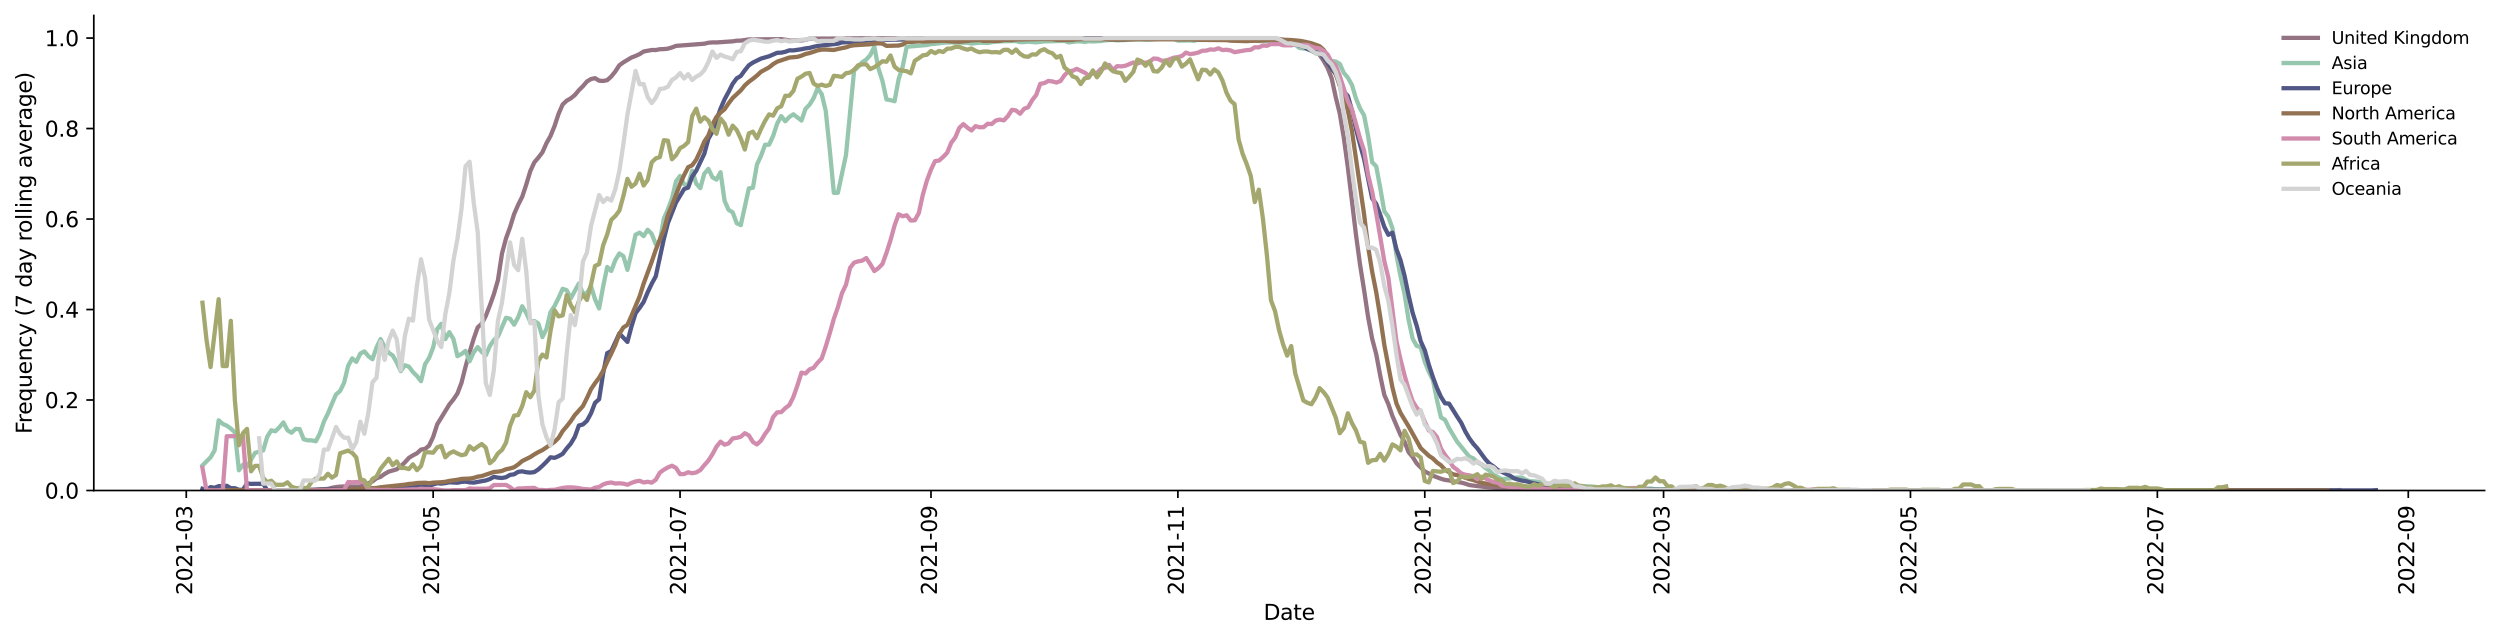 <?xml version="1.0" encoding="utf-8" standalone="no"?>
<!DOCTYPE svg PUBLIC "-//W3C//DTD SVG 1.1//EN"
  "http://www.w3.org/Graphics/SVG/1.1/DTD/svg11.dtd">
<svg xmlns:xlink="http://www.w3.org/1999/xlink" width="1166.981pt" height="298.621pt" viewBox="0 0 1166.981 298.621" xmlns="http://www.w3.org/2000/svg" version="1.1">
 <defs>
  <style type="text/css">*{stroke-linejoin: round; stroke-linecap: butt}</style>
 </defs>
 <g id="figure_1">
  <g id="patch_1">
   <path d="M 0 298.621 
L 1166.981 298.621 
L 1166.981 0 
L 0 0 
z
" style="fill: #ffffff"/>
  </g>
  <g id="axes_1">
   <g id="patch_2">
    <path d="M 43.781 228.96 
L 1159.781 228.96 
L 1159.781 7.2 
L 43.781 7.2 
z
" style="fill: #ffffff"/>
   </g>
   <g id="matplotlib.axis_1">
    <g id="xtick_1">
     <g id="line2d_1">
      <defs>
       <path id="m31e699d95b" d="M 0 0 
L 0 3.5 
" style="stroke: #000000; stroke-width: 0.8"/>
      </defs>
      <g>
       <use xlink:href="#m31e699d95b" x="86.951" y="228.96" style="stroke: #000000; stroke-width: 0.8"/>
      </g>
     </g>
     <g id="text_1">
      <!-- 2021-03 -->
      <g transform="translate(89.711 277.743)rotate(-90)scale(0.1 -0.1)">
       <defs>
        <path id="DejaVuSans-32" d="M 1228 531 
L 3431 531 
L 3431 0 
L 469 0 
L 469 531 
Q 828 903 1448 1529 
Q 2069 2156 2228 2338 
Q 2531 2678 2651 2914 
Q 2772 3150 2772 3378 
Q 2772 3750 2511 3984 
Q 2250 4219 1831 4219 
Q 1534 4219 1204 4116 
Q 875 4013 500 3803 
L 500 4441 
Q 881 4594 1212 4672 
Q 1544 4750 1819 4750 
Q 2544 4750 2975 4387 
Q 3406 4025 3406 3419 
Q 3406 3131 3298 2873 
Q 3191 2616 2906 2266 
Q 2828 2175 2409 1742 
Q 1991 1309 1228 531 
z
" transform="scale(0.016)"/>
        <path id="DejaVuSans-30" d="M 2034 4250 
Q 1547 4250 1301 3770 
Q 1056 3291 1056 2328 
Q 1056 1369 1301 889 
Q 1547 409 2034 409 
Q 2525 409 2770 889 
Q 3016 1369 3016 2328 
Q 3016 3291 2770 3770 
Q 2525 4250 2034 4250 
z
M 2034 4750 
Q 2819 4750 3233 4129 
Q 3647 3509 3647 2328 
Q 3647 1150 3233 529 
Q 2819 -91 2034 -91 
Q 1250 -91 836 529 
Q 422 1150 422 2328 
Q 422 3509 836 4129 
Q 1250 4750 2034 4750 
z
" transform="scale(0.016)"/>
        <path id="DejaVuSans-31" d="M 794 531 
L 1825 531 
L 1825 4091 
L 703 3866 
L 703 4441 
L 1819 4666 
L 2450 4666 
L 2450 531 
L 3481 531 
L 3481 0 
L 794 0 
L 794 531 
z
" transform="scale(0.016)"/>
        <path id="DejaVuSans-2d" d="M 313 2009 
L 1997 2009 
L 1997 1497 
L 313 1497 
L 313 2009 
z
" transform="scale(0.016)"/>
        <path id="DejaVuSans-33" d="M 2597 2516 
Q 3050 2419 3304 2112 
Q 3559 1806 3559 1356 
Q 3559 666 3084 287 
Q 2609 -91 1734 -91 
Q 1441 -91 1130 -33 
Q 819 25 488 141 
L 488 750 
Q 750 597 1062 519 
Q 1375 441 1716 441 
Q 2309 441 2620 675 
Q 2931 909 2931 1356 
Q 2931 1769 2642 2001 
Q 2353 2234 1838 2234 
L 1294 2234 
L 1294 2753 
L 1863 2753 
Q 2328 2753 2575 2939 
Q 2822 3125 2822 3475 
Q 2822 3834 2567 4026 
Q 2313 4219 1838 4219 
Q 1578 4219 1281 4162 
Q 984 4106 628 3988 
L 628 4550 
Q 988 4650 1302 4700 
Q 1616 4750 1894 4750 
Q 2613 4750 3031 4423 
Q 3450 4097 3450 3541 
Q 3450 3153 3228 2886 
Q 3006 2619 2597 2516 
z
" transform="scale(0.016)"/>
       </defs>
       <use xlink:href="#DejaVuSans-32"/>
       <use xlink:href="#DejaVuSans-30" x="63.623"/>
       <use xlink:href="#DejaVuSans-32" x="127.246"/>
       <use xlink:href="#DejaVuSans-31" x="190.869"/>
       <use xlink:href="#DejaVuSans-2d" x="254.492"/>
       <use xlink:href="#DejaVuSans-30" x="290.576"/>
       <use xlink:href="#DejaVuSans-33" x="354.199"/>
      </g>
     </g>
    </g>
    <g id="xtick_2">
     <g id="line2d_2">
      <g>
       <use xlink:href="#m31e699d95b" x="202.198" y="228.96" style="stroke: #000000; stroke-width: 0.8"/>
      </g>
     </g>
     <g id="text_2">
      <!-- 2021-05 -->
      <g transform="translate(204.957 277.743)rotate(-90)scale(0.1 -0.1)">
       <defs>
        <path id="DejaVuSans-35" d="M 691 4666 
L 3169 4666 
L 3169 4134 
L 1269 4134 
L 1269 2991 
Q 1406 3038 1543 3061 
Q 1681 3084 1819 3084 
Q 2600 3084 3056 2656 
Q 3513 2228 3513 1497 
Q 3513 744 3044 326 
Q 2575 -91 1722 -91 
Q 1428 -91 1123 -41 
Q 819 9 494 109 
L 494 744 
Q 775 591 1075 516 
Q 1375 441 1709 441 
Q 2250 441 2565 725 
Q 2881 1009 2881 1497 
Q 2881 1984 2565 2268 
Q 2250 2553 1709 2553 
Q 1456 2553 1204 2497 
Q 953 2441 691 2322 
L 691 4666 
z
" transform="scale(0.016)"/>
       </defs>
       <use xlink:href="#DejaVuSans-32"/>
       <use xlink:href="#DejaVuSans-30" x="63.623"/>
       <use xlink:href="#DejaVuSans-32" x="127.246"/>
       <use xlink:href="#DejaVuSans-31" x="190.869"/>
       <use xlink:href="#DejaVuSans-2d" x="254.492"/>
       <use xlink:href="#DejaVuSans-30" x="290.576"/>
       <use xlink:href="#DejaVuSans-35" x="354.199"/>
      </g>
     </g>
    </g>
    <g id="xtick_3">
     <g id="line2d_3">
      <g>
       <use xlink:href="#m31e699d95b" x="317.444" y="228.96" style="stroke: #000000; stroke-width: 0.8"/>
      </g>
     </g>
     <g id="text_3">
      <!-- 2021-07 -->
      <g transform="translate(320.203 277.743)rotate(-90)scale(0.1 -0.1)">
       <defs>
        <path id="DejaVuSans-37" d="M 525 4666 
L 3525 4666 
L 3525 4397 
L 1831 0 
L 1172 0 
L 2766 4134 
L 525 4134 
L 525 4666 
z
" transform="scale(0.016)"/>
       </defs>
       <use xlink:href="#DejaVuSans-32"/>
       <use xlink:href="#DejaVuSans-30" x="63.623"/>
       <use xlink:href="#DejaVuSans-32" x="127.246"/>
       <use xlink:href="#DejaVuSans-31" x="190.869"/>
       <use xlink:href="#DejaVuSans-2d" x="254.492"/>
       <use xlink:href="#DejaVuSans-30" x="290.576"/>
       <use xlink:href="#DejaVuSans-37" x="354.199"/>
      </g>
     </g>
    </g>
    <g id="xtick_4">
     <g id="line2d_4">
      <g>
       <use xlink:href="#m31e699d95b" x="434.58" y="228.96" style="stroke: #000000; stroke-width: 0.8"/>
      </g>
     </g>
     <g id="text_4">
      <!-- 2021-09 -->
      <g transform="translate(437.339 277.743)rotate(-90)scale(0.1 -0.1)">
       <defs>
        <path id="DejaVuSans-39" d="M 703 97 
L 703 672 
Q 941 559 1184 500 
Q 1428 441 1663 441 
Q 2288 441 2617 861 
Q 2947 1281 2994 2138 
Q 2813 1869 2534 1725 
Q 2256 1581 1919 1581 
Q 1219 1581 811 2004 
Q 403 2428 403 3163 
Q 403 3881 828 4315 
Q 1253 4750 1959 4750 
Q 2769 4750 3195 4129 
Q 3622 3509 3622 2328 
Q 3622 1225 3098 567 
Q 2575 -91 1691 -91 
Q 1453 -91 1209 -44 
Q 966 3 703 97 
z
M 1959 2075 
Q 2384 2075 2632 2365 
Q 2881 2656 2881 3163 
Q 2881 3666 2632 3958 
Q 2384 4250 1959 4250 
Q 1534 4250 1286 3958 
Q 1038 3666 1038 3163 
Q 1038 2656 1286 2365 
Q 1534 2075 1959 2075 
z
" transform="scale(0.016)"/>
       </defs>
       <use xlink:href="#DejaVuSans-32"/>
       <use xlink:href="#DejaVuSans-30" x="63.623"/>
       <use xlink:href="#DejaVuSans-32" x="127.246"/>
       <use xlink:href="#DejaVuSans-31" x="190.869"/>
       <use xlink:href="#DejaVuSans-2d" x="254.492"/>
       <use xlink:href="#DejaVuSans-30" x="290.576"/>
       <use xlink:href="#DejaVuSans-39" x="354.199"/>
      </g>
     </g>
    </g>
    <g id="xtick_5">
     <g id="line2d_5">
      <g>
       <use xlink:href="#m31e699d95b" x="549.826" y="228.96" style="stroke: #000000; stroke-width: 0.8"/>
      </g>
     </g>
     <g id="text_5">
      <!-- 2021-11 -->
      <g transform="translate(552.585 277.743)rotate(-90)scale(0.1 -0.1)">
       <use xlink:href="#DejaVuSans-32"/>
       <use xlink:href="#DejaVuSans-30" x="63.623"/>
       <use xlink:href="#DejaVuSans-32" x="127.246"/>
       <use xlink:href="#DejaVuSans-31" x="190.869"/>
       <use xlink:href="#DejaVuSans-2d" x="254.492"/>
       <use xlink:href="#DejaVuSans-31" x="290.576"/>
       <use xlink:href="#DejaVuSans-31" x="354.199"/>
      </g>
     </g>
    </g>
    <g id="xtick_6">
     <g id="line2d_6">
      <g>
       <use xlink:href="#m31e699d95b" x="665.072" y="228.96" style="stroke: #000000; stroke-width: 0.8"/>
      </g>
     </g>
     <g id="text_6">
      <!-- 2022-01 -->
      <g transform="translate(667.832 277.743)rotate(-90)scale(0.1 -0.1)">
       <use xlink:href="#DejaVuSans-32"/>
       <use xlink:href="#DejaVuSans-30" x="63.623"/>
       <use xlink:href="#DejaVuSans-32" x="127.246"/>
       <use xlink:href="#DejaVuSans-32" x="190.869"/>
       <use xlink:href="#DejaVuSans-2d" x="254.492"/>
       <use xlink:href="#DejaVuSans-30" x="290.576"/>
       <use xlink:href="#DejaVuSans-31" x="354.199"/>
      </g>
     </g>
    </g>
    <g id="xtick_7">
     <g id="line2d_7">
      <g>
       <use xlink:href="#m31e699d95b" x="776.54" y="228.96" style="stroke: #000000; stroke-width: 0.8"/>
      </g>
     </g>
     <g id="text_7">
      <!-- 2022-03 -->
      <g transform="translate(779.299 277.743)rotate(-90)scale(0.1 -0.1)">
       <use xlink:href="#DejaVuSans-32"/>
       <use xlink:href="#DejaVuSans-30" x="63.623"/>
       <use xlink:href="#DejaVuSans-32" x="127.246"/>
       <use xlink:href="#DejaVuSans-32" x="190.869"/>
       <use xlink:href="#DejaVuSans-2d" x="254.492"/>
       <use xlink:href="#DejaVuSans-30" x="290.576"/>
       <use xlink:href="#DejaVuSans-33" x="354.199"/>
      </g>
     </g>
    </g>
    <g id="xtick_8">
     <g id="line2d_8">
      <g>
       <use xlink:href="#m31e699d95b" x="891.786" y="228.96" style="stroke: #000000; stroke-width: 0.8"/>
      </g>
     </g>
     <g id="text_8">
      <!-- 2022-05 -->
      <g transform="translate(894.546 277.743)rotate(-90)scale(0.1 -0.1)">
       <use xlink:href="#DejaVuSans-32"/>
       <use xlink:href="#DejaVuSans-30" x="63.623"/>
       <use xlink:href="#DejaVuSans-32" x="127.246"/>
       <use xlink:href="#DejaVuSans-32" x="190.869"/>
       <use xlink:href="#DejaVuSans-2d" x="254.492"/>
       <use xlink:href="#DejaVuSans-30" x="290.576"/>
       <use xlink:href="#DejaVuSans-35" x="354.199"/>
      </g>
     </g>
    </g>
    <g id="xtick_9">
     <g id="line2d_9">
      <g>
       <use xlink:href="#m31e699d95b" x="1007.033" y="228.96" style="stroke: #000000; stroke-width: 0.8"/>
      </g>
     </g>
     <g id="text_9">
      <!-- 2022-07 -->
      <g transform="translate(1009.792 277.743)rotate(-90)scale(0.1 -0.1)">
       <use xlink:href="#DejaVuSans-32"/>
       <use xlink:href="#DejaVuSans-30" x="63.623"/>
       <use xlink:href="#DejaVuSans-32" x="127.246"/>
       <use xlink:href="#DejaVuSans-32" x="190.869"/>
       <use xlink:href="#DejaVuSans-2d" x="254.492"/>
       <use xlink:href="#DejaVuSans-30" x="290.576"/>
       <use xlink:href="#DejaVuSans-37" x="354.199"/>
      </g>
     </g>
    </g>
    <g id="xtick_10">
     <g id="line2d_10">
      <g>
       <use xlink:href="#m31e699d95b" x="1124.168" y="228.96" style="stroke: #000000; stroke-width: 0.8"/>
      </g>
     </g>
     <g id="text_10">
      <!-- 2022-09 -->
      <g transform="translate(1126.928 277.743)rotate(-90)scale(0.1 -0.1)">
       <use xlink:href="#DejaVuSans-32"/>
       <use xlink:href="#DejaVuSans-30" x="63.623"/>
       <use xlink:href="#DejaVuSans-32" x="127.246"/>
       <use xlink:href="#DejaVuSans-32" x="190.869"/>
       <use xlink:href="#DejaVuSans-2d" x="254.492"/>
       <use xlink:href="#DejaVuSans-30" x="290.576"/>
       <use xlink:href="#DejaVuSans-39" x="354.199"/>
      </g>
     </g>
    </g>
    <g id="text_11">
     <!-- Date -->
     <g transform="translate(589.83 289.341)scale(0.1 -0.1)">
      <defs>
       <path id="DejaVuSans-44" d="M 1259 4147 
L 1259 519 
L 2022 519 
Q 2988 519 3436 956 
Q 3884 1394 3884 2338 
Q 3884 3275 3436 3711 
Q 2988 4147 2022 4147 
L 1259 4147 
z
M 628 4666 
L 1925 4666 
Q 3281 4666 3915 4102 
Q 4550 3538 4550 2338 
Q 4550 1131 3912 565 
Q 3275 0 1925 0 
L 628 0 
L 628 4666 
z
" transform="scale(0.016)"/>
       <path id="DejaVuSans-61" d="M 2194 1759 
Q 1497 1759 1228 1600 
Q 959 1441 959 1056 
Q 959 750 1161 570 
Q 1363 391 1709 391 
Q 2188 391 2477 730 
Q 2766 1069 2766 1631 
L 2766 1759 
L 2194 1759 
z
M 3341 1997 
L 3341 0 
L 2766 0 
L 2766 531 
Q 2569 213 2275 61 
Q 1981 -91 1556 -91 
Q 1019 -91 701 211 
Q 384 513 384 1019 
Q 384 1609 779 1909 
Q 1175 2209 1959 2209 
L 2766 2209 
L 2766 2266 
Q 2766 2663 2505 2880 
Q 2244 3097 1772 3097 
Q 1472 3097 1187 3025 
Q 903 2953 641 2809 
L 641 3341 
Q 956 3463 1253 3523 
Q 1550 3584 1831 3584 
Q 2591 3584 2966 3190 
Q 3341 2797 3341 1997 
z
" transform="scale(0.016)"/>
       <path id="DejaVuSans-74" d="M 1172 4494 
L 1172 3500 
L 2356 3500 
L 2356 3053 
L 1172 3053 
L 1172 1153 
Q 1172 725 1289 603 
Q 1406 481 1766 481 
L 2356 481 
L 2356 0 
L 1766 0 
Q 1100 0 847 248 
Q 594 497 594 1153 
L 594 3053 
L 172 3053 
L 172 3500 
L 594 3500 
L 594 4494 
L 1172 4494 
z
" transform="scale(0.016)"/>
       <path id="DejaVuSans-65" d="M 3597 1894 
L 3597 1613 
L 953 1613 
Q 991 1019 1311 708 
Q 1631 397 2203 397 
Q 2534 397 2845 478 
Q 3156 559 3463 722 
L 3463 178 
Q 3153 47 2828 -22 
Q 2503 -91 2169 -91 
Q 1331 -91 842 396 
Q 353 884 353 1716 
Q 353 2575 817 3079 
Q 1281 3584 2069 3584 
Q 2775 3584 3186 3129 
Q 3597 2675 3597 1894 
z
M 3022 2063 
Q 3016 2534 2758 2815 
Q 2500 3097 2075 3097 
Q 1594 3097 1305 2825 
Q 1016 2553 972 2059 
L 3022 2063 
z
" transform="scale(0.016)"/>
      </defs>
      <use xlink:href="#DejaVuSans-44"/>
      <use xlink:href="#DejaVuSans-61" x="77.002"/>
      <use xlink:href="#DejaVuSans-74" x="138.281"/>
      <use xlink:href="#DejaVuSans-65" x="177.49"/>
     </g>
    </g>
   </g>
   <g id="matplotlib.axis_2">
    <g id="ytick_1">
     <g id="line2d_11">
      <defs>
       <path id="m5470ccc132" d="M 0 0 
L -3.5 0 
" style="stroke: #000000; stroke-width: 0.8"/>
      </defs>
      <g>
       <use xlink:href="#m5470ccc132" x="43.781" y="228.96" style="stroke: #000000; stroke-width: 0.8"/>
      </g>
     </g>
     <g id="text_12">
      <!-- 0.0 -->
      <g transform="translate(20.878 232.759)scale(0.1 -0.1)">
       <defs>
        <path id="DejaVuSans-2e" d="M 684 794 
L 1344 794 
L 1344 0 
L 684 0 
L 684 794 
z
" transform="scale(0.016)"/>
       </defs>
       <use xlink:href="#DejaVuSans-30"/>
       <use xlink:href="#DejaVuSans-2e" x="63.623"/>
       <use xlink:href="#DejaVuSans-30" x="95.41"/>
      </g>
     </g>
    </g>
    <g id="ytick_2">
     <g id="line2d_12">
      <g>
       <use xlink:href="#m5470ccc132" x="43.781" y="186.72" style="stroke: #000000; stroke-width: 0.8"/>
      </g>
     </g>
     <g id="text_13">
      <!-- 0.2 -->
      <g transform="translate(20.878 190.519)scale(0.1 -0.1)">
       <use xlink:href="#DejaVuSans-30"/>
       <use xlink:href="#DejaVuSans-2e" x="63.623"/>
       <use xlink:href="#DejaVuSans-32" x="95.41"/>
      </g>
     </g>
    </g>
    <g id="ytick_3">
     <g id="line2d_13">
      <g>
       <use xlink:href="#m5470ccc132" x="43.781" y="144.48" style="stroke: #000000; stroke-width: 0.8"/>
      </g>
     </g>
     <g id="text_14">
      <!-- 0.4 -->
      <g transform="translate(20.878 148.279)scale(0.1 -0.1)">
       <defs>
        <path id="DejaVuSans-34" d="M 2419 4116 
L 825 1625 
L 2419 1625 
L 2419 4116 
z
M 2253 4666 
L 3047 4666 
L 3047 1625 
L 3713 1625 
L 3713 1100 
L 3047 1100 
L 3047 0 
L 2419 0 
L 2419 1100 
L 313 1100 
L 313 1709 
L 2253 4666 
z
" transform="scale(0.016)"/>
       </defs>
       <use xlink:href="#DejaVuSans-30"/>
       <use xlink:href="#DejaVuSans-2e" x="63.623"/>
       <use xlink:href="#DejaVuSans-34" x="95.41"/>
      </g>
     </g>
    </g>
    <g id="ytick_4">
     <g id="line2d_14">
      <g>
       <use xlink:href="#m5470ccc132" x="43.781" y="102.24" style="stroke: #000000; stroke-width: 0.8"/>
      </g>
     </g>
     <g id="text_15">
      <!-- 0.6 -->
      <g transform="translate(20.878 106.039)scale(0.1 -0.1)">
       <defs>
        <path id="DejaVuSans-36" d="M 2113 2584 
Q 1688 2584 1439 2293 
Q 1191 2003 1191 1497 
Q 1191 994 1439 701 
Q 1688 409 2113 409 
Q 2538 409 2786 701 
Q 3034 994 3034 1497 
Q 3034 2003 2786 2293 
Q 2538 2584 2113 2584 
z
M 3366 4563 
L 3366 3988 
Q 3128 4100 2886 4159 
Q 2644 4219 2406 4219 
Q 1781 4219 1451 3797 
Q 1122 3375 1075 2522 
Q 1259 2794 1537 2939 
Q 1816 3084 2150 3084 
Q 2853 3084 3261 2657 
Q 3669 2231 3669 1497 
Q 3669 778 3244 343 
Q 2819 -91 2113 -91 
Q 1303 -91 875 529 
Q 447 1150 447 2328 
Q 447 3434 972 4092 
Q 1497 4750 2381 4750 
Q 2619 4750 2861 4703 
Q 3103 4656 3366 4563 
z
" transform="scale(0.016)"/>
       </defs>
       <use xlink:href="#DejaVuSans-30"/>
       <use xlink:href="#DejaVuSans-2e" x="63.623"/>
       <use xlink:href="#DejaVuSans-36" x="95.41"/>
      </g>
     </g>
    </g>
    <g id="ytick_5">
     <g id="line2d_15">
      <g>
       <use xlink:href="#m5470ccc132" x="43.781" y="60" style="stroke: #000000; stroke-width: 0.8"/>
      </g>
     </g>
     <g id="text_16">
      <!-- 0.8 -->
      <g transform="translate(20.878 63.799)scale(0.1 -0.1)">
       <defs>
        <path id="DejaVuSans-38" d="M 2034 2216 
Q 1584 2216 1326 1975 
Q 1069 1734 1069 1313 
Q 1069 891 1326 650 
Q 1584 409 2034 409 
Q 2484 409 2743 651 
Q 3003 894 3003 1313 
Q 3003 1734 2745 1975 
Q 2488 2216 2034 2216 
z
M 1403 2484 
Q 997 2584 770 2862 
Q 544 3141 544 3541 
Q 544 4100 942 4425 
Q 1341 4750 2034 4750 
Q 2731 4750 3128 4425 
Q 3525 4100 3525 3541 
Q 3525 3141 3298 2862 
Q 3072 2584 2669 2484 
Q 3125 2378 3379 2068 
Q 3634 1759 3634 1313 
Q 3634 634 3220 271 
Q 2806 -91 2034 -91 
Q 1263 -91 848 271 
Q 434 634 434 1313 
Q 434 1759 690 2068 
Q 947 2378 1403 2484 
z
M 1172 3481 
Q 1172 3119 1398 2916 
Q 1625 2713 2034 2713 
Q 2441 2713 2670 2916 
Q 2900 3119 2900 3481 
Q 2900 3844 2670 4047 
Q 2441 4250 2034 4250 
Q 1625 4250 1398 4047 
Q 1172 3844 1172 3481 
z
" transform="scale(0.016)"/>
       </defs>
       <use xlink:href="#DejaVuSans-30"/>
       <use xlink:href="#DejaVuSans-2e" x="63.623"/>
       <use xlink:href="#DejaVuSans-38" x="95.41"/>
      </g>
     </g>
    </g>
    <g id="ytick_6">
     <g id="line2d_16">
      <g>
       <use xlink:href="#m5470ccc132" x="43.781" y="17.76" style="stroke: #000000; stroke-width: 0.8"/>
      </g>
     </g>
     <g id="text_17">
      <!-- 1.0 -->
      <g transform="translate(20.878 21.559)scale(0.1 -0.1)">
       <use xlink:href="#DejaVuSans-31"/>
       <use xlink:href="#DejaVuSans-2e" x="63.623"/>
       <use xlink:href="#DejaVuSans-30" x="95.41"/>
      </g>
     </g>
    </g>
    <g id="text_18">
     <!-- Frequency (7 day rolling average) -->
     <g transform="translate(14.798 202.529)rotate(-90)scale(0.1 -0.1)">
      <defs>
       <path id="DejaVuSans-46" d="M 628 4666 
L 3309 4666 
L 3309 4134 
L 1259 4134 
L 1259 2759 
L 3109 2759 
L 3109 2228 
L 1259 2228 
L 1259 0 
L 628 0 
L 628 4666 
z
" transform="scale(0.016)"/>
       <path id="DejaVuSans-72" d="M 2631 2963 
Q 2534 3019 2420 3045 
Q 2306 3072 2169 3072 
Q 1681 3072 1420 2755 
Q 1159 2438 1159 1844 
L 1159 0 
L 581 0 
L 581 3500 
L 1159 3500 
L 1159 2956 
Q 1341 3275 1631 3429 
Q 1922 3584 2338 3584 
Q 2397 3584 2469 3576 
Q 2541 3569 2628 3553 
L 2631 2963 
z
" transform="scale(0.016)"/>
       <path id="DejaVuSans-71" d="M 947 1747 
Q 947 1113 1208 752 
Q 1469 391 1925 391 
Q 2381 391 2643 752 
Q 2906 1113 2906 1747 
Q 2906 2381 2643 2742 
Q 2381 3103 1925 3103 
Q 1469 3103 1208 2742 
Q 947 2381 947 1747 
z
M 2906 525 
Q 2725 213 2448 61 
Q 2172 -91 1784 -91 
Q 1150 -91 751 415 
Q 353 922 353 1747 
Q 353 2572 751 3078 
Q 1150 3584 1784 3584 
Q 2172 3584 2448 3432 
Q 2725 3281 2906 2969 
L 2906 3500 
L 3481 3500 
L 3481 -1331 
L 2906 -1331 
L 2906 525 
z
" transform="scale(0.016)"/>
       <path id="DejaVuSans-75" d="M 544 1381 
L 544 3500 
L 1119 3500 
L 1119 1403 
Q 1119 906 1312 657 
Q 1506 409 1894 409 
Q 2359 409 2629 706 
Q 2900 1003 2900 1516 
L 2900 3500 
L 3475 3500 
L 3475 0 
L 2900 0 
L 2900 538 
Q 2691 219 2414 64 
Q 2138 -91 1772 -91 
Q 1169 -91 856 284 
Q 544 659 544 1381 
z
M 1991 3584 
L 1991 3584 
z
" transform="scale(0.016)"/>
       <path id="DejaVuSans-6e" d="M 3513 2113 
L 3513 0 
L 2938 0 
L 2938 2094 
Q 2938 2591 2744 2837 
Q 2550 3084 2163 3084 
Q 1697 3084 1428 2787 
Q 1159 2491 1159 1978 
L 1159 0 
L 581 0 
L 581 3500 
L 1159 3500 
L 1159 2956 
Q 1366 3272 1645 3428 
Q 1925 3584 2291 3584 
Q 2894 3584 3203 3211 
Q 3513 2838 3513 2113 
z
" transform="scale(0.016)"/>
       <path id="DejaVuSans-63" d="M 3122 3366 
L 3122 2828 
Q 2878 2963 2633 3030 
Q 2388 3097 2138 3097 
Q 1578 3097 1268 2742 
Q 959 2388 959 1747 
Q 959 1106 1268 751 
Q 1578 397 2138 397 
Q 2388 397 2633 464 
Q 2878 531 3122 666 
L 3122 134 
Q 2881 22 2623 -34 
Q 2366 -91 2075 -91 
Q 1284 -91 818 406 
Q 353 903 353 1747 
Q 353 2603 823 3093 
Q 1294 3584 2113 3584 
Q 2378 3584 2631 3529 
Q 2884 3475 3122 3366 
z
" transform="scale(0.016)"/>
       <path id="DejaVuSans-79" d="M 2059 -325 
Q 1816 -950 1584 -1140 
Q 1353 -1331 966 -1331 
L 506 -1331 
L 506 -850 
L 844 -850 
Q 1081 -850 1212 -737 
Q 1344 -625 1503 -206 
L 1606 56 
L 191 3500 
L 800 3500 
L 1894 763 
L 2988 3500 
L 3597 3500 
L 2059 -325 
z
" transform="scale(0.016)"/>
       <path id="DejaVuSans-20" transform="scale(0.016)"/>
       <path id="DejaVuSans-28" d="M 1984 4856 
Q 1566 4138 1362 3434 
Q 1159 2731 1159 2009 
Q 1159 1288 1364 580 
Q 1569 -128 1984 -844 
L 1484 -844 
Q 1016 -109 783 600 
Q 550 1309 550 2009 
Q 550 2706 781 3412 
Q 1013 4119 1484 4856 
L 1984 4856 
z
" transform="scale(0.016)"/>
       <path id="DejaVuSans-64" d="M 2906 2969 
L 2906 4863 
L 3481 4863 
L 3481 0 
L 2906 0 
L 2906 525 
Q 2725 213 2448 61 
Q 2172 -91 1784 -91 
Q 1150 -91 751 415 
Q 353 922 353 1747 
Q 353 2572 751 3078 
Q 1150 3584 1784 3584 
Q 2172 3584 2448 3432 
Q 2725 3281 2906 2969 
z
M 947 1747 
Q 947 1113 1208 752 
Q 1469 391 1925 391 
Q 2381 391 2643 752 
Q 2906 1113 2906 1747 
Q 2906 2381 2643 2742 
Q 2381 3103 1925 3103 
Q 1469 3103 1208 2742 
Q 947 2381 947 1747 
z
" transform="scale(0.016)"/>
       <path id="DejaVuSans-6f" d="M 1959 3097 
Q 1497 3097 1228 2736 
Q 959 2375 959 1747 
Q 959 1119 1226 758 
Q 1494 397 1959 397 
Q 2419 397 2687 759 
Q 2956 1122 2956 1747 
Q 2956 2369 2687 2733 
Q 2419 3097 1959 3097 
z
M 1959 3584 
Q 2709 3584 3137 3096 
Q 3566 2609 3566 1747 
Q 3566 888 3137 398 
Q 2709 -91 1959 -91 
Q 1206 -91 779 398 
Q 353 888 353 1747 
Q 353 2609 779 3096 
Q 1206 3584 1959 3584 
z
" transform="scale(0.016)"/>
       <path id="DejaVuSans-6c" d="M 603 4863 
L 1178 4863 
L 1178 0 
L 603 0 
L 603 4863 
z
" transform="scale(0.016)"/>
       <path id="DejaVuSans-69" d="M 603 3500 
L 1178 3500 
L 1178 0 
L 603 0 
L 603 3500 
z
M 603 4863 
L 1178 4863 
L 1178 4134 
L 603 4134 
L 603 4863 
z
" transform="scale(0.016)"/>
       <path id="DejaVuSans-67" d="M 2906 1791 
Q 2906 2416 2648 2759 
Q 2391 3103 1925 3103 
Q 1463 3103 1205 2759 
Q 947 2416 947 1791 
Q 947 1169 1205 825 
Q 1463 481 1925 481 
Q 2391 481 2648 825 
Q 2906 1169 2906 1791 
z
M 3481 434 
Q 3481 -459 3084 -895 
Q 2688 -1331 1869 -1331 
Q 1566 -1331 1297 -1286 
Q 1028 -1241 775 -1147 
L 775 -588 
Q 1028 -725 1275 -790 
Q 1522 -856 1778 -856 
Q 2344 -856 2625 -561 
Q 2906 -266 2906 331 
L 2906 616 
Q 2728 306 2450 153 
Q 2172 0 1784 0 
Q 1141 0 747 490 
Q 353 981 353 1791 
Q 353 2603 747 3093 
Q 1141 3584 1784 3584 
Q 2172 3584 2450 3431 
Q 2728 3278 2906 2969 
L 2906 3500 
L 3481 3500 
L 3481 434 
z
" transform="scale(0.016)"/>
       <path id="DejaVuSans-76" d="M 191 3500 
L 800 3500 
L 1894 563 
L 2988 3500 
L 3597 3500 
L 2284 0 
L 1503 0 
L 191 3500 
z
" transform="scale(0.016)"/>
       <path id="DejaVuSans-29" d="M 513 4856 
L 1013 4856 
Q 1481 4119 1714 3412 
Q 1947 2706 1947 2009 
Q 1947 1309 1714 600 
Q 1481 -109 1013 -844 
L 513 -844 
Q 928 -128 1133 580 
Q 1338 1288 1338 2009 
Q 1338 2731 1133 3434 
Q 928 4138 513 4856 
z
" transform="scale(0.016)"/>
      </defs>
      <use xlink:href="#DejaVuSans-46"/>
      <use xlink:href="#DejaVuSans-72" x="50.27"/>
      <use xlink:href="#DejaVuSans-65" x="89.133"/>
      <use xlink:href="#DejaVuSans-71" x="150.656"/>
      <use xlink:href="#DejaVuSans-75" x="214.133"/>
      <use xlink:href="#DejaVuSans-65" x="277.512"/>
      <use xlink:href="#DejaVuSans-6e" x="339.035"/>
      <use xlink:href="#DejaVuSans-63" x="402.414"/>
      <use xlink:href="#DejaVuSans-79" x="457.395"/>
      <use xlink:href="#DejaVuSans-20" x="516.574"/>
      <use xlink:href="#DejaVuSans-28" x="548.361"/>
      <use xlink:href="#DejaVuSans-37" x="587.375"/>
      <use xlink:href="#DejaVuSans-20" x="650.998"/>
      <use xlink:href="#DejaVuSans-64" x="682.785"/>
      <use xlink:href="#DejaVuSans-61" x="746.262"/>
      <use xlink:href="#DejaVuSans-79" x="807.541"/>
      <use xlink:href="#DejaVuSans-20" x="866.721"/>
      <use xlink:href="#DejaVuSans-72" x="898.508"/>
      <use xlink:href="#DejaVuSans-6f" x="937.371"/>
      <use xlink:href="#DejaVuSans-6c" x="998.553"/>
      <use xlink:href="#DejaVuSans-6c" x="1026.336"/>
      <use xlink:href="#DejaVuSans-69" x="1054.119"/>
      <use xlink:href="#DejaVuSans-6e" x="1081.902"/>
      <use xlink:href="#DejaVuSans-67" x="1145.281"/>
      <use xlink:href="#DejaVuSans-20" x="1208.758"/>
      <use xlink:href="#DejaVuSans-61" x="1240.545"/>
      <use xlink:href="#DejaVuSans-76" x="1301.824"/>
      <use xlink:href="#DejaVuSans-65" x="1361.004"/>
      <use xlink:href="#DejaVuSans-72" x="1422.527"/>
      <use xlink:href="#DejaVuSans-61" x="1463.641"/>
      <use xlink:href="#DejaVuSans-67" x="1524.92"/>
      <use xlink:href="#DejaVuSans-65" x="1588.396"/>
      <use xlink:href="#DejaVuSans-29" x="1649.92"/>
     </g>
    </g>
   </g>
   <g id="line2d_17">
    <path d="M 109.623 228.909 
L 117.18 228.96 
L 124.737 228.902 
L 141.741 228.818 
L 145.519 228.703 
L 147.408 228.643 
L 149.298 228.441 
L 153.076 228.226 
L 154.966 227.711 
L 156.855 227.352 
L 158.744 227.145 
L 164.412 227.036 
L 166.301 227.1 
L 168.191 227.041 
L 170.08 226.45 
L 173.858 224.708 
L 175.748 223.257 
L 177.637 222.598 
L 179.526 221.237 
L 181.416 220.161 
L 185.194 219.074 
L 187.083 217.614 
L 188.973 215.854 
L 190.862 213.748 
L 192.751 212.565 
L 194.641 211.578 
L 196.53 209.842 
L 198.419 209.556 
L 200.308 207.991 
L 202.198 203.939 
L 204.087 198.077 
L 209.755 188.811 
L 211.644 186.481 
L 213.533 183.643 
L 215.423 178.692 
L 217.312 171.168 
L 219.201 164.447 
L 221.091 158.199 
L 222.98 152.816 
L 224.869 151.1 
L 226.758 147.478 
L 228.648 142.603 
L 230.537 137.321 
L 232.426 130.786 
L 234.316 118.391 
L 236.205 111.258 
L 238.094 106.053 
L 239.983 99.932 
L 241.873 95.603 
L 243.762 91.861 
L 245.651 86.158 
L 247.541 79.865 
L 249.43 75.773 
L 251.319 73.548 
L 253.208 71.076 
L 255.098 66.811 
L 256.987 63.46 
L 258.876 58.773 
L 260.766 53.05 
L 262.655 48.754 
L 264.544 46.993 
L 266.433 45.909 
L 268.323 44.372 
L 270.212 42.102 
L 272.101 40.238 
L 273.99 38.034 
L 275.88 36.897 
L 277.769 36.482 
L 279.658 37.66 
L 281.548 37.803 
L 283.437 37.426 
L 285.326 35.708 
L 287.215 33.371 
L 289.105 30.481 
L 290.994 29.097 
L 294.773 26.848 
L 296.662 26.125 
L 298.551 25.266 
L 300.44 24.043 
L 304.219 23.339 
L 306.108 23.358 
L 307.998 22.978 
L 309.887 22.918 
L 311.776 22.714 
L 313.665 22.149 
L 315.555 21.415 
L 328.78 20.404 
L 330.669 19.953 
L 332.558 19.785 
L 334.448 19.814 
L 342.005 19.293 
L 343.894 18.995 
L 345.783 18.96 
L 349.562 18.409 
L 364.676 18.282 
L 366.565 18.521 
L 368.455 18.967 
L 372.233 18.957 
L 374.123 18.879 
L 376.012 18.617 
L 377.901 18.053 
L 383.569 18 
L 387.348 18.009 
L 404.351 17.849 
L 421.355 17.947 
L 447.805 17.805 
L 457.251 17.81 
L 472.365 17.795 
L 479.922 17.891 
L 495.037 17.94 
L 496.926 17.801 
L 591.39 17.881 
L 595.169 18.022 
L 597.058 18.213 
L 598.947 18.665 
L 600.837 18.778 
L 604.615 19.315 
L 608.394 20.011 
L 610.283 20.926 
L 614.062 23.462 
L 615.951 25.584 
L 617.84 28.337 
L 619.729 31.73 
L 621.619 36.577 
L 623.508 45.335 
L 625.397 53.032 
L 627.287 64.395 
L 629.176 78.172 
L 632.954 109.522 
L 634.844 123.437 
L 636.733 135.301 
L 638.622 148.008 
L 640.512 158.121 
L 642.401 165.27 
L 644.29 175.436 
L 646.179 184.326 
L 648.069 188.615 
L 649.958 194.124 
L 653.737 203.002 
L 655.626 206.227 
L 657.515 211.056 
L 659.404 213.298 
L 661.294 216.303 
L 665.072 220.11 
L 666.962 221.001 
L 668.851 222.057 
L 672.629 223.475 
L 674.519 224.019 
L 676.408 224.267 
L 680.187 224.974 
L 682.076 225.265 
L 683.965 225.756 
L 685.854 226.423 
L 693.412 227.36 
L 702.858 228.145 
L 706.637 228.299 
L 708.526 228.424 
L 710.415 228.387 
L 714.194 228.542 
L 717.972 228.504 
L 721.751 228.652 
L 738.754 228.875 
L 761.426 228.903 
L 785.986 228.946 
L 1090.161 228.842 
L 1092.05 228.78 
L 1092.05 228.78 
" clip-path="url(#p7aa2eaa4f6)" style="fill: none; stroke: #947383; stroke-width: 2; stroke-linecap: square"/>
   </g>
   <g id="line2d_18">
    <path d="M 94.509 217.249 
L 98.287 213.481 
L 100.176 210.272 
L 102.066 196.199 
L 103.955 197.853 
L 105.844 198.699 
L 107.734 200.043 
L 109.623 201.754 
L 111.512 219.525 
L 113.401 216.969 
L 115.291 217.802 
L 119.069 211.391 
L 122.848 210.264 
L 124.737 203.866 
L 126.626 200.866 
L 128.516 201.332 
L 130.405 199.444 
L 132.294 197.181 
L 134.183 200.83 
L 136.073 201.996 
L 137.962 200.217 
L 139.851 200.288 
L 141.741 205.015 
L 143.63 205.556 
L 145.519 205.555 
L 147.408 205.988 
L 149.298 202.373 
L 151.187 196.837 
L 153.076 193.008 
L 154.966 188.417 
L 156.855 184.12 
L 158.744 182.519 
L 160.633 178.636 
L 162.523 170.744 
L 164.412 167.281 
L 166.301 168.91 
L 168.191 165.057 
L 170.08 164.022 
L 171.969 166.259 
L 173.858 167.688 
L 175.748 162.226 
L 177.637 158.271 
L 179.526 161.825 
L 181.416 164.6 
L 183.305 165.94 
L 185.194 169.175 
L 187.083 173.247 
L 188.973 170.502 
L 190.862 171.133 
L 192.751 173.655 
L 194.641 175.522 
L 196.53 177.939 
L 198.419 170.012 
L 200.308 167.055 
L 202.198 162.18 
L 204.087 153.593 
L 205.976 151.165 
L 207.866 158.289 
L 209.755 155.076 
L 211.644 158.239 
L 213.533 166.249 
L 215.423 165.23 
L 217.312 163.782 
L 219.201 168.648 
L 221.091 164.499 
L 222.98 162.035 
L 224.869 164.276 
L 226.758 165.885 
L 228.648 161.535 
L 230.537 158.755 
L 232.426 157.103 
L 236.205 148.325 
L 238.094 148.785 
L 239.983 151.558 
L 241.873 148.094 
L 243.762 142.956 
L 245.651 146.11 
L 247.541 150.264 
L 249.43 149.83 
L 251.319 151.05 
L 253.208 157.34 
L 255.098 153.518 
L 256.987 145.697 
L 258.876 142.814 
L 260.766 139.011 
L 262.655 134.814 
L 264.544 135.472 
L 266.433 139.25 
L 270.212 132.338 
L 272.101 136.965 
L 273.99 136.815 
L 275.88 133.562 
L 277.769 139.753 
L 279.658 143.974 
L 281.548 133.697 
L 283.437 124.613 
L 285.326 126.491 
L 287.215 121.415 
L 289.105 118.316 
L 290.994 119.565 
L 292.883 125.962 
L 294.773 118.148 
L 296.662 109.571 
L 298.551 108.598 
L 300.44 110.198 
L 302.33 107.25 
L 304.219 109.17 
L 306.108 114.011 
L 307.998 112.502 
L 309.887 102.015 
L 311.776 97.694 
L 313.665 92.704 
L 315.555 84.639 
L 317.444 82.133 
L 319.333 86.061 
L 321.223 86.313 
L 323.112 79.665 
L 325.001 85.733 
L 326.89 87.812 
L 328.78 81.048 
L 330.669 78.836 
L 332.558 82.772 
L 334.448 83.828 
L 336.337 80.383 
L 338.226 93.768 
L 340.115 97.97 
L 342.005 99.12 
L 343.894 104.202 
L 345.783 105.083 
L 349.562 87.954 
L 351.451 87.611 
L 353.34 76.818 
L 355.23 72.75 
L 357.119 67.575 
L 359.008 67.531 
L 360.898 63.431 
L 362.787 57.671 
L 364.676 54.193 
L 366.565 56.612 
L 368.455 54.595 
L 370.344 53.363 
L 374.123 56.27 
L 376.012 50.798 
L 377.901 48.841 
L 379.79 45.797 
L 381.68 41.182 
L 383.569 43.913 
L 385.458 51.828 
L 387.348 70.099 
L 389.237 90.02 
L 391.126 89.982 
L 394.905 72.336 
L 398.683 32.925 
L 400.573 31.257 
L 402.462 29.086 
L 404.351 27.81 
L 406.24 25.708 
L 408.13 21.763 
L 410.019 31.85 
L 411.908 37.759 
L 413.798 46.446 
L 415.687 46.738 
L 417.576 47.26 
L 419.465 36.975 
L 421.355 31.116 
L 423.244 21.818 
L 432.69 21.022 
L 434.58 20.59 
L 436.469 20.45 
L 440.247 19.941 
L 444.026 19.776 
L 445.915 19.903 
L 451.583 19.952 
L 453.472 20.337 
L 457.251 19.918 
L 461.03 20.054 
L 464.808 19.375 
L 472.365 19.161 
L 474.255 19.177 
L 476.144 19.682 
L 478.033 19.644 
L 479.922 19.472 
L 483.701 19.77 
L 487.48 19.319 
L 496.926 19.095 
L 498.815 19.791 
L 502.594 19.329 
L 504.483 19.304 
L 506.372 19.598 
L 508.262 19.239 
L 510.151 19.371 
L 513.93 19.141 
L 515.819 18.848 
L 517.708 18.681 
L 519.597 18.637 
L 521.487 18.838 
L 530.933 18.394 
L 534.712 18.602 
L 542.269 18.041 
L 547.937 18.129 
L 549.826 18.976 
L 555.494 18.86 
L 557.383 19.061 
L 559.272 18.372 
L 561.162 18.565 
L 570.608 18.625 
L 572.497 18.515 
L 576.276 18.576 
L 578.165 18.425 
L 583.833 18.276 
L 585.722 18.587 
L 587.612 19.159 
L 591.39 19.285 
L 593.279 19.555 
L 595.169 19.142 
L 597.058 18.993 
L 600.837 20.048 
L 604.615 20.86 
L 606.504 22.36 
L 608.394 22.651 
L 610.283 22.81 
L 612.172 23.692 
L 614.062 24.87 
L 615.951 25.181 
L 617.84 26.097 
L 619.729 27.826 
L 621.619 28.463 
L 623.508 28.721 
L 625.397 29.829 
L 627.287 34.03 
L 629.176 36.252 
L 631.065 39.646 
L 632.954 45.949 
L 634.844 50.585 
L 636.733 53.827 
L 638.622 63.506 
L 640.512 75.718 
L 642.401 77.624 
L 644.29 87.749 
L 646.179 98.624 
L 648.069 101.16 
L 649.958 106.453 
L 651.847 118.999 
L 653.737 128.816 
L 655.626 137.28 
L 657.515 149.224 
L 659.404 158.047 
L 661.294 161.455 
L 663.183 162.038 
L 665.072 168.888 
L 666.962 173.59 
L 668.851 177.327 
L 670.74 186.61 
L 672.629 194.829 
L 674.519 195.987 
L 676.408 199.858 
L 680.187 206.191 
L 685.854 213.153 
L 687.744 213.962 
L 689.633 215.735 
L 691.522 216.849 
L 693.412 218.454 
L 695.301 219.718 
L 697.19 221.625 
L 699.079 222.567 
L 700.969 223.648 
L 704.747 223.339 
L 706.637 223.064 
L 708.526 222.917 
L 710.415 222.916 
L 712.304 223.935 
L 714.194 224.618 
L 716.083 224.685 
L 717.972 224.876 
L 721.751 225.777 
L 723.64 225.964 
L 725.529 226.545 
L 727.419 226.835 
L 729.308 226.818 
L 733.086 226.912 
L 734.976 226.731 
L 742.533 227.104 
L 744.422 227.205 
L 746.311 227.572 
L 750.09 227.499 
L 751.979 227.435 
L 753.869 227.658 
L 755.758 227.507 
L 759.536 228.018 
L 767.094 228.171 
L 768.983 228.023 
L 770.872 228.094 
L 772.761 228.349 
L 774.651 228.405 
L 776.54 228.324 
L 780.319 228.418 
L 782.208 228.317 
L 789.765 228.724 
L 793.544 228.489 
L 795.433 228.183 
L 797.322 228.255 
L 799.211 228.195 
L 801.101 227.99 
L 804.879 228.367 
L 806.769 228.227 
L 808.658 228.254 
L 810.547 228.676 
L 812.436 228.22 
L 814.326 228.153 
L 816.215 228.219 
L 819.994 228.153 
L 821.883 228.643 
L 823.772 228.786 
L 833.219 228.704 
L 840.776 228.943 
L 861.558 228.868 
L 865.336 228.902 
L 876.672 228.827 
L 880.451 228.788 
L 884.229 228.784 
L 891.786 228.844 
L 897.454 228.787 
L 905.011 228.889 
L 920.126 228.852 
L 984.361 228.861 
L 986.251 228.637 
L 993.808 228.681 
L 995.697 228.905 
L 1007.033 228.927 
L 1069.379 228.898 
L 1069.379 228.898 
" clip-path="url(#p7aa2eaa4f6)" style="fill: none; stroke: #96c6ad; stroke-width: 2; stroke-linecap: square"/>
   </g>
   <g id="line2d_19">
    <path d="M 94.509 228.137 
L 96.398 228.669 
L 98.287 227.389 
L 100.176 227.68 
L 102.066 226.935 
L 103.955 226.935 
L 105.844 226.762 
L 107.734 227.884 
L 109.623 227.884 
L 111.512 228.628 
L 113.401 228.628 
L 115.291 225.718 
L 117.18 225.861 
L 122.848 225.809 
L 124.737 228.893 
L 132.294 228.848 
L 136.073 228.717 
L 141.741 228.62 
L 143.63 228.719 
L 147.408 228.61 
L 154.966 228.412 
L 158.744 228.623 
L 160.633 228.431 
L 162.523 228.468 
L 164.412 228.196 
L 168.191 228.165 
L 170.08 228.376 
L 171.969 228.345 
L 173.858 228.628 
L 181.416 228.084 
L 185.194 227.695 
L 187.083 227.626 
L 188.973 227.292 
L 190.862 226.82 
L 194.641 226.83 
L 196.53 226.429 
L 198.419 226.485 
L 200.308 226.704 
L 204.087 225.585 
L 205.976 225.746 
L 207.866 225.508 
L 209.755 225.128 
L 213.533 225.325 
L 215.423 224.954 
L 217.312 224.806 
L 219.201 225.158 
L 221.091 225.293 
L 226.758 224.272 
L 228.648 223.626 
L 230.537 222.569 
L 232.426 222.961 
L 234.316 223.124 
L 236.205 222.759 
L 238.094 221.674 
L 239.983 221.405 
L 241.873 220.249 
L 243.762 220.021 
L 245.651 220.438 
L 247.541 220.613 
L 249.43 220.358 
L 251.319 219.092 
L 253.208 217.403 
L 255.098 215.537 
L 256.987 213.461 
L 258.876 213.73 
L 260.766 212.918 
L 262.655 211.832 
L 264.544 209.296 
L 266.433 207.094 
L 268.323 203.889 
L 270.212 198.627 
L 272.101 198.145 
L 273.99 196.415 
L 275.88 192.931 
L 277.769 188.021 
L 279.658 186.355 
L 281.548 174.216 
L 283.437 164.844 
L 285.326 163.836 
L 289.105 155.691 
L 292.883 159.592 
L 294.773 152.396 
L 296.662 146.249 
L 298.551 143.74 
L 300.44 140.972 
L 302.33 136.43 
L 304.219 132.445 
L 306.108 128.972 
L 309.887 111.521 
L 311.776 104.139 
L 315.555 94.529 
L 319.333 88.254 
L 321.223 87.565 
L 323.112 82.425 
L 325.001 79.675 
L 328.78 71.739 
L 330.669 64.801 
L 332.558 61.441 
L 336.337 50.719 
L 338.226 46.373 
L 340.115 42.879 
L 342.005 39.111 
L 343.894 36.586 
L 345.783 35.444 
L 347.673 32.815 
L 349.562 30.479 
L 351.451 29.215 
L 355.23 27.348 
L 359.008 26.263 
L 362.787 24.652 
L 364.676 24.579 
L 366.565 24.18 
L 368.455 23.496 
L 370.344 23.531 
L 374.123 22.986 
L 376.012 22.572 
L 377.901 22.363 
L 379.79 21.846 
L 381.68 21.449 
L 391.126 20.397 
L 393.015 19.818 
L 398.683 19.526 
L 410.019 18.472 
L 411.908 18.643 
L 425.133 18.393 
L 432.69 18.324 
L 440.247 18.245 
L 445.915 18.038 
L 449.694 18.012 
L 453.472 18.006 
L 461.03 17.9 
L 479.922 18.018 
L 485.59 17.946 
L 493.147 17.959 
L 502.594 17.917 
L 508.262 18.055 
L 513.93 18.069 
L 515.819 17.973 
L 517.708 18.286 
L 519.597 18.404 
L 523.376 18.38 
L 525.265 18.388 
L 529.044 17.889 
L 572.497 18.021 
L 574.387 17.982 
L 576.276 18.223 
L 583.833 18.231 
L 585.722 18.001 
L 589.501 18.118 
L 595.169 18.456 
L 597.058 19.032 
L 602.726 20.133 
L 606.504 21.167 
L 608.394 21.763 
L 610.283 22.879 
L 612.172 23.595 
L 614.062 24.472 
L 615.951 24.788 
L 617.84 26.742 
L 619.729 29.273 
L 621.619 32.083 
L 623.508 34.599 
L 627.287 42.798 
L 629.176 44.79 
L 631.065 51.478 
L 632.954 60.158 
L 634.844 67.403 
L 636.733 74.135 
L 640.512 92.609 
L 642.401 95.165 
L 644.29 100.261 
L 646.179 105.883 
L 648.069 109.596 
L 649.958 108.625 
L 651.847 116.316 
L 653.737 121.441 
L 655.626 128.72 
L 657.515 137.874 
L 659.404 146.041 
L 661.294 152.041 
L 663.183 159.315 
L 665.072 163.517 
L 666.962 170.243 
L 668.851 175.988 
L 670.74 181.067 
L 672.629 185.277 
L 674.519 188.248 
L 676.408 188.405 
L 680.187 194.483 
L 682.076 197.358 
L 683.965 201.35 
L 685.854 204.605 
L 687.744 207.182 
L 689.633 209.287 
L 693.412 214.447 
L 695.301 216.471 
L 697.19 217.743 
L 699.079 219.378 
L 704.747 221.959 
L 706.637 223.223 
L 708.526 223.86 
L 710.415 224.357 
L 712.304 224.619 
L 714.194 225.155 
L 717.972 226.04 
L 719.861 226.529 
L 721.751 226.893 
L 723.64 226.953 
L 725.529 227.221 
L 727.419 227.348 
L 729.308 227.328 
L 731.197 227.43 
L 733.086 227.777 
L 738.754 228.085 
L 740.644 228.177 
L 746.311 228.157 
L 751.979 228.379 
L 755.758 228.636 
L 765.204 228.648 
L 767.094 228.714 
L 770.872 228.631 
L 804.879 228.851 
L 810.547 228.841 
L 819.994 228.899 
L 829.44 228.9 
L 835.108 228.933 
L 838.886 228.862 
L 857.779 228.889 
L 865.336 228.942 
L 908.79 228.839 
L 914.458 228.891 
L 923.904 228.939 
L 937.129 228.842 
L 940.908 228.876 
L 971.136 228.96 
L 982.472 228.943 
L 1012.7 228.95 
L 1107.165 228.905 
L 1109.054 228.806 
L 1109.054 228.806 
" clip-path="url(#p7aa2eaa4f6)" style="fill: none; stroke: #525886; stroke-width: 2; stroke-linecap: square"/>
   </g>
   <g id="line2d_20">
    <path d="M 96.398 228.54 
L 98.287 228.912 
L 103.955 228.892 
L 107.734 228.779 
L 124.737 228.88 
L 136.073 228.875 
L 149.298 228.734 
L 154.966 228.723 
L 162.523 228.534 
L 164.412 228.285 
L 175.748 227.794 
L 177.637 227.452 
L 188.973 226.244 
L 190.862 225.912 
L 192.751 225.764 
L 194.641 225.464 
L 198.419 225.324 
L 200.308 225.567 
L 202.198 225.292 
L 205.976 225.102 
L 207.866 224.901 
L 209.755 224.479 
L 213.533 223.945 
L 215.423 223.558 
L 219.201 223.4 
L 221.091 223.083 
L 222.98 222.492 
L 224.869 222.216 
L 230.537 220.295 
L 232.426 220.17 
L 234.316 219.814 
L 236.205 219.048 
L 238.094 218.661 
L 239.983 218.114 
L 241.873 216.788 
L 243.762 215.208 
L 247.541 213.335 
L 249.43 212.106 
L 251.319 211.021 
L 253.208 210.094 
L 258.876 206.23 
L 260.766 204.353 
L 262.655 201.209 
L 264.544 198.988 
L 266.433 196.569 
L 268.323 193.746 
L 272.101 189.571 
L 273.99 185.785 
L 275.88 181.65 
L 277.769 178.855 
L 279.658 176.328 
L 281.548 173.058 
L 283.437 168.899 
L 285.326 165.068 
L 287.215 160.979 
L 289.105 155.85 
L 290.994 152.842 
L 292.883 151.657 
L 294.773 147.392 
L 298.551 138.401 
L 300.44 132.418 
L 304.219 122.146 
L 306.108 116.616 
L 307.998 111.841 
L 309.887 107.432 
L 311.776 100.418 
L 313.665 95.921 
L 317.444 85.956 
L 319.333 81.745 
L 321.223 78.035 
L 323.112 77.153 
L 325.001 74.528 
L 326.89 70.515 
L 328.78 66.049 
L 330.669 63.251 
L 332.558 58.089 
L 334.448 54.58 
L 336.337 52.533 
L 338.226 50.994 
L 340.115 48.229 
L 342.005 45.731 
L 345.783 42.207 
L 347.673 39.887 
L 349.562 38.169 
L 351.451 36.793 
L 353.34 35.262 
L 355.23 33.512 
L 359.008 31.446 
L 360.898 29.924 
L 362.787 28.78 
L 368.455 26.867 
L 372.233 26.547 
L 374.123 25.977 
L 376.012 25.193 
L 377.901 24.772 
L 381.68 23.506 
L 383.569 23.152 
L 385.458 23.13 
L 389.237 23.333 
L 391.126 22.856 
L 394.905 22.103 
L 396.794 21.436 
L 398.683 21.128 
L 406.24 20.655 
L 408.13 20.331 
L 410.019 20.243 
L 411.908 20.334 
L 413.798 21.409 
L 419.465 21.259 
L 421.355 20.782 
L 423.244 19.559 
L 425.133 19.603 
L 428.912 19.29 
L 430.801 19.378 
L 440.247 19.016 
L 442.137 19.109 
L 444.026 19.332 
L 447.805 19.488 
L 451.583 19.113 
L 453.472 18.861 
L 457.251 18.684 
L 459.14 19.075 
L 462.919 19.039 
L 464.808 19.192 
L 466.697 19.094 
L 468.587 18.672 
L 472.365 18.704 
L 474.255 18.457 
L 479.922 18.333 
L 485.59 18.209 
L 491.258 18.268 
L 493.147 18.602 
L 498.815 18.673 
L 500.705 18.638 
L 502.594 18.335 
L 508.262 18.252 
L 517.708 18.356 
L 521.487 18.54 
L 529.044 18.377 
L 532.822 18.265 
L 536.601 18.37 
L 540.38 18.356 
L 549.826 18.368 
L 553.605 18.418 
L 555.494 18.37 
L 559.272 18.616 
L 572.497 18.727 
L 574.387 18.99 
L 581.944 19.204 
L 583.833 19.075 
L 587.612 19.025 
L 591.39 18.78 
L 593.279 18.606 
L 598.947 18.549 
L 602.726 18.687 
L 606.504 19.031 
L 608.394 19.335 
L 612.172 20.186 
L 615.951 21.541 
L 617.84 23.244 
L 619.729 26.236 
L 621.619 30.002 
L 623.508 34.456 
L 627.287 45.718 
L 629.176 51.581 
L 631.065 61.063 
L 636.733 99.967 
L 638.622 115.174 
L 640.512 126.82 
L 642.401 136.383 
L 644.29 147.987 
L 646.179 160.975 
L 649.958 180.782 
L 651.847 188.33 
L 653.737 192.718 
L 657.515 199.019 
L 663.183 209.191 
L 666.962 212.747 
L 668.851 213.991 
L 670.74 215.858 
L 672.629 217.19 
L 674.519 219.235 
L 676.408 220.406 
L 678.297 221.417 
L 680.187 221.772 
L 682.076 222.266 
L 683.965 223.009 
L 685.854 223.625 
L 687.744 224.062 
L 691.522 225.385 
L 700.969 226.876 
L 704.747 227.221 
L 708.526 227.311 
L 717.972 228.054 
L 734.976 228.556 
L 740.644 228.608 
L 761.426 228.767 
L 768.983 228.717 
L 772.761 228.786 
L 782.208 228.699 
L 793.544 228.754 
L 808.658 228.819 
L 814.326 228.811 
L 821.883 228.808 
L 827.551 228.838 
L 835.108 228.874 
L 842.665 228.941 
L 852.111 228.898 
L 861.558 228.904 
L 990.029 228.953 
L 995.697 228.911 
L 1086.383 228.949 
L 1086.383 228.949 
" clip-path="url(#p7aa2eaa4f6)" style="fill: none; stroke: #937252; stroke-width: 2; stroke-linecap: square"/>
   </g>
   <g id="line2d_21">
    <path d="M 94.509 218.4 
L 96.398 228.96 
L 103.955 228.96 
L 105.844 203.616 
L 113.401 203.616 
L 115.291 228.96 
L 153.076 228.96 
L 154.966 228.833 
L 158.744 228.833 
L 160.633 228.713 
L 162.523 225.003 
L 164.412 225.13 
L 168.191 224.911 
L 170.08 225.031 
L 171.969 228.741 
L 173.858 228.545 
L 177.637 228.764 
L 181.416 228.683 
L 183.305 228.879 
L 192.751 228.425 
L 194.641 228.444 
L 196.53 228.144 
L 198.419 228.291 
L 200.308 228.291 
L 204.087 228.497 
L 205.976 228.796 
L 207.866 228.96 
L 209.755 228.96 
L 211.644 228.796 
L 217.312 228.796 
L 219.201 227.984 
L 221.091 228.148 
L 226.758 228.148 
L 228.648 227.921 
L 230.537 226.406 
L 236.205 226.354 
L 238.094 227.393 
L 239.983 228.908 
L 241.873 227.993 
L 243.762 227.993 
L 245.651 227.839 
L 249.43 227.744 
L 251.319 228.712 
L 253.208 228.712 
L 255.098 228.866 
L 256.987 228.664 
L 258.876 228.639 
L 262.655 227.768 
L 264.544 227.517 
L 266.433 227.491 
L 268.323 227.611 
L 270.212 227.863 
L 272.101 228.232 
L 275.88 228.514 
L 277.769 227.658 
L 279.658 227.331 
L 281.548 226.126 
L 283.437 225.5 
L 285.326 225.225 
L 287.215 225.703 
L 289.105 225.59 
L 290.994 225.765 
L 292.883 226.272 
L 294.773 225.415 
L 296.662 224.745 
L 298.551 224.43 
L 300.44 225.215 
L 302.33 224.88 
L 304.219 225.293 
L 306.108 223.943 
L 307.998 220.625 
L 309.887 219.256 
L 311.776 218.169 
L 313.665 217.402 
L 315.555 218.416 
L 317.444 221.323 
L 319.333 221.285 
L 321.223 220.447 
L 323.112 220.909 
L 325.001 220.525 
L 326.89 219.435 
L 328.78 217.122 
L 330.669 215.012 
L 332.558 212.047 
L 334.448 208.503 
L 336.337 206.161 
L 338.226 207.588 
L 340.115 206.981 
L 342.005 204.66 
L 343.894 204.4 
L 345.783 203.884 
L 347.673 202.215 
L 349.562 203.243 
L 351.451 206.3 
L 353.34 207.453 
L 355.23 205.666 
L 357.119 202.581 
L 359.008 199.99 
L 360.898 194.655 
L 362.787 192.482 
L 364.676 192.379 
L 366.565 190.514 
L 368.455 189.1 
L 370.344 185.285 
L 372.233 179.906 
L 374.123 173.933 
L 376.012 174.352 
L 377.901 172.425 
L 379.79 171.687 
L 381.68 169.274 
L 383.569 167.32 
L 385.458 161.712 
L 387.348 155.484 
L 389.237 148.806 
L 391.126 143.413 
L 393.015 136.869 
L 394.905 132.906 
L 396.794 125.062 
L 398.683 122.596 
L 400.573 121.995 
L 402.462 121.665 
L 404.351 120.453 
L 406.24 123.314 
L 408.13 126.537 
L 410.019 125.169 
L 411.908 123.237 
L 413.798 118.016 
L 415.687 112.099 
L 417.576 105.24 
L 419.465 100.026 
L 421.355 100.944 
L 423.244 100.48 
L 425.133 102.934 
L 427.022 102.846 
L 428.912 99.404 
L 430.801 90.784 
L 432.69 84.227 
L 434.58 79.179 
L 436.469 75.219 
L 438.358 74.925 
L 440.247 73.264 
L 442.137 71.285 
L 444.026 66.656 
L 445.915 64.157 
L 447.805 59.66 
L 449.694 57.947 
L 451.583 59.588 
L 453.472 60.89 
L 455.362 58.87 
L 457.251 59.415 
L 459.14 59.347 
L 461.03 57.755 
L 462.919 57.908 
L 464.808 56.262 
L 466.697 55.821 
L 468.587 56.187 
L 470.476 54.208 
L 472.365 51.256 
L 474.255 51.562 
L 476.144 53.103 
L 478.033 50.789 
L 479.922 50.064 
L 481.812 46.77 
L 483.701 44.317 
L 485.59 39.108 
L 487.48 38.791 
L 489.369 37.782 
L 491.258 38.018 
L 493.147 38.531 
L 495.037 37.812 
L 496.926 35.074 
L 498.815 33.258 
L 500.705 33.05 
L 502.594 32.15 
L 506.372 33.922 
L 508.262 35.312 
L 510.151 34.135 
L 512.04 34.052 
L 513.93 32.116 
L 515.819 31.726 
L 517.708 30.263 
L 519.597 32.661 
L 521.487 30.863 
L 523.376 30.992 
L 525.265 30.72 
L 529.044 29.158 
L 530.933 29.63 
L 532.822 29.022 
L 534.712 29.312 
L 536.601 28.8 
L 538.49 27.32 
L 540.38 27.444 
L 542.269 28.336 
L 544.158 28.32 
L 547.937 26.922 
L 549.826 26.647 
L 551.715 26.127 
L 553.605 24.551 
L 555.494 25.283 
L 557.383 24.986 
L 559.272 24.562 
L 561.162 23.704 
L 563.051 23.631 
L 564.94 23.075 
L 566.829 23.2 
L 568.719 22.544 
L 570.608 23.374 
L 572.497 23.215 
L 574.387 23.528 
L 576.276 24.36 
L 581.944 23.375 
L 583.833 23.244 
L 585.722 22.059 
L 587.612 22.124 
L 589.501 21.256 
L 591.39 21.391 
L 593.279 20.561 
L 595.169 20.605 
L 597.058 20.526 
L 598.947 21.135 
L 602.726 21.176 
L 604.615 20.74 
L 606.504 21.113 
L 608.394 20.896 
L 610.283 20.976 
L 612.172 21.727 
L 614.062 22.323 
L 615.951 22.604 
L 617.84 23.787 
L 619.729 25.455 
L 621.619 28.939 
L 623.508 30.517 
L 625.397 35.497 
L 629.176 47.225 
L 631.065 51.003 
L 634.844 64.625 
L 636.733 70.293 
L 638.622 81.606 
L 640.512 89.475 
L 642.401 99.49 
L 646.179 121.81 
L 648.069 129.605 
L 651.847 159.251 
L 653.737 167.71 
L 655.626 175.156 
L 657.515 181.674 
L 659.404 187.262 
L 661.294 190.287 
L 663.183 192.247 
L 665.072 196.882 
L 666.962 200.923 
L 668.851 201.702 
L 670.74 203.948 
L 672.629 209.392 
L 674.519 212.324 
L 676.408 214.769 
L 678.297 217.897 
L 680.187 219.274 
L 682.076 220.967 
L 683.965 221.602 
L 685.854 221.873 
L 687.744 222.333 
L 689.633 223.647 
L 691.522 222.556 
L 693.412 223.314 
L 695.301 224.275 
L 697.19 225 
L 699.079 225.291 
L 700.969 226.655 
L 704.747 227.263 
L 706.637 227.381 
L 708.526 227.286 
L 710.415 227.569 
L 716.083 227.95 
L 717.972 227.879 
L 719.861 227.994 
L 723.64 228.41 
L 725.529 228.371 
L 727.419 228.645 
L 733.086 228.451 
L 736.865 228.547 
L 740.644 228.775 
L 748.201 228.848 
L 750.09 228.96 
L 753.869 228.96 
L 755.758 228.437 
L 757.647 228.437 
L 759.536 228.213 
L 761.426 227.81 
L 763.315 227.81 
L 765.204 228.333 
L 767.094 228.333 
L 768.983 228.558 
L 770.872 228.96 
L 780.319 228.885 
L 785.986 228.634 
L 787.876 228.709 
L 795.433 228.386 
L 801.101 228.404 
L 804.879 228.652 
L 806.769 228.408 
L 808.658 228.408 
L 810.547 228.716 
L 821.883 228.75 
L 823.772 228.259 
L 825.661 228.469 
L 831.329 228.469 
L 833.219 228.96 
L 838.886 228.96 
L 840.776 228.642 
L 844.554 228.642 
L 846.444 228.414 
L 848.333 228.414 
L 850.222 228.732 
L 854.001 228.732 
L 855.89 228.96 
L 880.451 228.96 
L 882.34 228.727 
L 889.897 228.727 
L 891.786 228.96 
L 897.454 228.96 
L 899.343 228.813 
L 906.901 228.813 
L 908.79 228.96 
L 976.804 228.96 
L 978.693 228.841 
L 978.693 228.841 
" clip-path="url(#p7aa2eaa4f6)" style="fill: none; stroke: #d18cad; stroke-width: 2; stroke-linecap: square"/>
   </g>
   <g id="line2d_22">
    <path d="M 94.509 141.308 
L 96.398 158.667 
L 98.287 171.339 
L 102.066 139.659 
L 103.955 170.88 
L 105.844 170.88 
L 107.734 149.76 
L 109.623 186.72 
L 111.512 207.84 
L 113.401 202.208 
L 115.291 200.197 
L 117.18 220.017 
L 119.069 217.457 
L 120.958 217.457 
L 122.848 223.089 
L 124.737 225.1 
L 126.626 224.389 
L 128.516 226.289 
L 132.294 226.289 
L 134.183 225.147 
L 136.073 227.158 
L 137.962 227.818 
L 141.741 227.818 
L 143.63 227.68 
L 145.519 224.8 
L 147.408 223.392 
L 151.187 223.392 
L 153.076 221.152 
L 154.966 222.976 
L 156.855 221.688 
L 158.744 211.587 
L 162.523 210.338 
L 164.412 211.394 
L 166.301 213.503 
L 168.191 223.604 
L 170.08 224.286 
L 171.969 227.232 
L 173.858 223.559 
L 175.748 222.521 
L 177.637 218.848 
L 181.416 214.165 
L 183.305 217.122 
L 185.194 215.395 
L 187.083 218.437 
L 188.973 218.458 
L 190.862 218.961 
L 192.751 216.743 
L 194.641 219.456 
L 196.53 217.564 
L 198.419 211.081 
L 200.308 211.134 
L 202.198 211.312 
L 204.087 208.824 
L 205.976 208.137 
L 207.866 213.479 
L 209.755 211.643 
L 211.644 210.702 
L 213.533 211.692 
L 215.423 212.487 
L 217.312 212.072 
L 219.201 208.309 
L 221.091 209.935 
L 222.98 208.494 
L 224.869 207.266 
L 226.758 208.994 
L 228.648 216.236 
L 230.537 214.634 
L 232.426 211.665 
L 234.316 210.026 
L 236.205 206.663 
L 238.094 198.782 
L 239.983 194.007 
L 241.873 193.743 
L 243.762 189.519 
L 245.651 183.08 
L 247.541 185.426 
L 249.43 182.354 
L 251.319 168.453 
L 253.208 165.514 
L 255.098 166.868 
L 256.987 154.44 
L 258.876 144.84 
L 260.766 147.7 
L 262.655 147.189 
L 264.544 137.762 
L 266.433 142.353 
L 268.323 145.688 
L 270.212 140.662 
L 272.101 137.479 
L 273.99 140.016 
L 275.88 132.828 
L 277.769 124.135 
L 279.658 123.277 
L 281.548 114.503 
L 283.437 109.425 
L 285.326 102.641 
L 287.215 100.838 
L 289.105 98.358 
L 290.994 91.467 
L 292.883 83.499 
L 294.773 87.181 
L 296.662 85.674 
L 298.551 81.095 
L 300.44 86.607 
L 302.33 84.008 
L 304.219 75.76 
L 306.108 73.931 
L 307.998 73.349 
L 309.887 65.433 
L 311.776 65.675 
L 313.665 74.333 
L 315.555 72.438 
L 317.444 69.158 
L 319.333 68.084 
L 321.223 66.324 
L 323.112 54.207 
L 325.001 50.713 
L 326.89 56.753 
L 328.78 54.729 
L 330.669 56.285 
L 332.558 60.19 
L 334.448 62.449 
L 336.337 55.346 
L 338.226 57.719 
L 340.115 62.875 
L 342.005 58.661 
L 343.894 60.718 
L 345.783 64.646 
L 347.673 69.799 
L 349.562 62.258 
L 351.451 61.467 
L 353.34 64.512 
L 355.23 60.258 
L 357.119 56.445 
L 359.008 53.398 
L 360.898 53.984 
L 362.787 50.557 
L 364.676 49.607 
L 366.565 44.731 
L 368.455 44.684 
L 370.344 42.454 
L 372.233 36.774 
L 374.123 35.756 
L 376.012 34.418 
L 377.901 34.059 
L 379.79 38.995 
L 381.68 40.142 
L 383.569 39.508 
L 385.458 40.151 
L 387.348 39.602 
L 389.237 35.378 
L 391.126 35.576 
L 393.015 35.919 
L 394.905 34.163 
L 396.794 33.861 
L 398.683 32.565 
L 400.573 30.469 
L 402.462 30.056 
L 404.351 30.016 
L 406.24 32.261 
L 408.13 31.374 
L 410.019 30.096 
L 411.908 28.587 
L 413.798 28.812 
L 415.687 25.91 
L 417.576 31.13 
L 419.465 32.637 
L 423.244 33.256 
L 425.133 34.235 
L 427.022 28.377 
L 428.912 27.173 
L 430.801 25.828 
L 432.69 25.56 
L 434.58 23.818 
L 436.469 24.81 
L 438.358 23.784 
L 440.247 24.262 
L 442.137 22.745 
L 444.026 22.651 
L 445.915 21.883 
L 447.805 21.922 
L 449.694 22.627 
L 451.583 23.175 
L 453.472 22.641 
L 455.362 23.73 
L 457.251 24.392 
L 459.14 24.067 
L 461.03 24.037 
L 462.919 24.41 
L 464.808 24.297 
L 466.697 24.551 
L 468.587 23.271 
L 470.476 23.241 
L 472.365 24.676 
L 474.255 23.1 
L 476.144 25.083 
L 478.033 26.286 
L 479.922 26.526 
L 481.812 25.385 
L 483.701 25.465 
L 485.59 23.695 
L 487.48 22.974 
L 489.369 24.226 
L 491.258 24.874 
L 493.147 26.886 
L 495.037 26.066 
L 496.926 31.587 
L 498.815 32.967 
L 500.705 35.675 
L 502.594 36.341 
L 504.483 39.243 
L 506.372 36.537 
L 508.262 36.194 
L 510.151 32.848 
L 512.04 36.079 
L 513.93 33.487 
L 515.819 29.603 
L 517.708 31.654 
L 519.597 33.288 
L 521.487 33.789 
L 523.376 34.121 
L 525.265 37.741 
L 527.155 35.801 
L 529.044 33.506 
L 530.933 27.804 
L 532.822 28.565 
L 534.712 30.704 
L 536.601 28.697 
L 538.49 33.207 
L 540.38 33.389 
L 542.269 31.574 
L 544.158 28.27 
L 546.047 30.669 
L 547.937 27.389 
L 549.826 27.269 
L 551.715 31.092 
L 553.605 29.693 
L 555.494 27.714 
L 559.272 37.027 
L 561.162 32.534 
L 563.051 32.739 
L 564.94 34.777 
L 566.829 32.405 
L 568.719 33.818 
L 570.608 37.545 
L 572.497 43.208 
L 574.387 46.975 
L 576.276 48.617 
L 578.165 65.062 
L 580.054 71.815 
L 581.944 76.574 
L 583.833 82.073 
L 585.722 94.325 
L 587.612 88.541 
L 589.501 101.877 
L 591.39 119.233 
L 593.279 140.147 
L 595.169 145.214 
L 597.058 154.123 
L 598.947 160.75 
L 600.837 166.007 
L 602.726 161.531 
L 604.615 174.297 
L 608.394 186.929 
L 610.283 188.025 
L 612.172 188.695 
L 614.062 185.66 
L 615.951 181.161 
L 617.84 183.055 
L 619.729 185.591 
L 623.508 194.873 
L 625.397 202.216 
L 627.287 199.852 
L 629.176 192.928 
L 631.065 197.496 
L 632.954 200.909 
L 634.844 206.216 
L 636.733 206.662 
L 638.622 216.044 
L 640.512 214.808 
L 642.401 214.695 
L 644.29 211.822 
L 646.179 215.006 
L 648.069 211.984 
L 649.958 207.442 
L 651.847 208.459 
L 653.737 210.204 
L 655.626 201.066 
L 657.515 204.782 
L 659.404 212.202 
L 661.294 212.114 
L 663.183 213.566 
L 665.072 224.517 
L 666.962 225.173 
L 668.851 219.839 
L 672.629 220.244 
L 674.519 219.536 
L 676.408 219.451 
L 678.297 225.486 
L 680.187 224.81 
L 682.076 222.213 
L 683.965 222.857 
L 687.744 222.284 
L 689.633 221.346 
L 691.522 223.524 
L 693.412 221.565 
L 695.301 221.901 
L 697.19 222.461 
L 699.079 223.979 
L 700.969 224.153 
L 702.858 225.951 
L 704.747 225.762 
L 706.637 226.157 
L 708.526 226.08 
L 710.415 226.646 
L 712.304 226.992 
L 714.194 227.133 
L 716.083 226.04 
L 717.972 226.733 
L 719.861 225.993 
L 721.751 225.712 
L 723.64 226.275 
L 725.529 227.368 
L 727.419 226.256 
L 729.308 226.587 
L 733.086 226.622 
L 734.976 225.616 
L 736.865 226.728 
L 738.754 226.923 
L 740.644 227.51 
L 746.311 227.459 
L 748.201 227.042 
L 750.09 227.042 
L 751.979 226.539 
L 753.869 227.595 
L 755.758 226.955 
L 757.647 227.817 
L 759.536 227.817 
L 761.426 228.32 
L 763.315 228.32 
L 765.204 227.2 
L 767.094 227.2 
L 768.983 224.786 
L 770.872 224.786 
L 772.761 222.866 
L 774.651 224.626 
L 776.54 224.626 
L 778.429 227.04 
L 780.319 227.04 
L 782.208 228.96 
L 784.097 227.619 
L 789.765 227.619 
L 791.654 226.927 
L 793.544 228.268 
L 795.433 227.681 
L 797.322 226.401 
L 799.211 226.401 
L 801.101 227.093 
L 802.99 226.713 
L 804.879 227.299 
L 806.769 228.579 
L 810.547 228.579 
L 812.436 228.96 
L 816.215 228.96 
L 818.104 228.576 
L 819.994 228.576 
L 821.883 228.127 
L 825.661 228.127 
L 827.551 227.592 
L 829.44 226.397 
L 831.329 226.846 
L 833.219 225.886 
L 835.108 225.585 
L 836.997 226.503 
L 838.886 227.698 
L 840.776 227.698 
L 842.665 228.658 
L 844.554 228.96 
L 846.444 228.96 
L 848.333 228.212 
L 854.001 228.212 
L 855.89 227.904 
L 857.779 228.652 
L 863.447 228.652 
L 865.336 228.96 
L 880.451 228.96 
L 882.34 228.588 
L 889.897 228.588 
L 891.786 228.96 
L 895.565 228.96 
L 897.454 228.633 
L 905.011 228.633 
L 906.901 228.96 
L 910.679 228.96 
L 912.568 228.163 
L 914.458 228.163 
L 916.347 226.152 
L 920.126 226.152 
L 922.015 226.949 
L 923.904 226.949 
L 925.793 228.96 
L 929.572 228.96 
L 931.461 228.365 
L 933.351 228.23 
L 939.018 228.23 
L 940.908 228.825 
L 942.797 228.96 
L 944.686 228.96 
L 946.576 228.827 
L 954.133 228.827 
L 956.022 228.96 
L 959.801 228.96 
L 961.69 228.829 
L 969.247 228.829 
L 971.136 228.96 
L 973.026 228.721 
L 978.693 228.721 
L 980.583 228.051 
L 982.472 228.29 
L 988.14 228.29 
L 990.029 228.418 
L 991.918 228.418 
L 993.808 227.69 
L 997.586 227.69 
L 999.476 227.851 
L 1001.365 227.273 
L 1003.254 228.001 
L 1007.033 228.001 
L 1008.922 228.381 
L 1010.811 228.96 
L 1033.483 228.96 
L 1035.372 227.451 
L 1037.261 227.451 
L 1039.15 227.057 
L 1039.15 227.057 
" clip-path="url(#p7aa2eaa4f6)" style="fill: none; stroke: #a4a86f; stroke-width: 2; stroke-linecap: square"/>
   </g>
   <g id="line2d_23">
    <path d="M 120.958 204.591 
L 122.848 225.711 
L 126.626 225.711 
L 128.516 228.96 
L 139.851 228.96 
L 141.741 224.267 
L 147.408 224.267 
L 149.298 221.017 
L 151.187 209.871 
L 153.076 209.871 
L 156.855 199.311 
L 158.744 202.56 
L 160.633 204.32 
L 162.523 204.32 
L 164.412 209.6 
L 166.301 206.432 
L 168.191 196.832 
L 170.08 202.464 
L 171.969 192.525 
L 173.858 178.445 
L 175.748 176.333 
L 177.637 159.533 
L 179.526 167.981 
L 181.416 159.023 
L 183.305 154.33 
L 185.194 158.391 
L 187.083 172.723 
L 188.973 156.883 
L 190.862 148.746 
L 192.751 149.649 
L 194.641 133.107 
L 196.53 121.038 
L 198.419 129.838 
L 200.308 149.192 
L 204.087 159.003 
L 205.976 162.02 
L 207.866 146.698 
L 209.755 136.778 
L 211.644 121.615 
L 213.533 111.558 
L 215.423 97.478 
L 217.312 77.6 
L 219.201 75.488 
L 221.091 94.261 
L 222.98 108.341 
L 226.758 178.741 
L 228.648 184.373 
L 230.537 172.64 
L 232.426 149.76 
L 234.316 141.312 
L 238.094 113.152 
L 239.983 123.712 
L 241.873 126.112 
L 243.762 111.52 
L 245.651 126.606 
L 247.541 150.926 
L 249.43 150.222 
L 251.319 184.782 
L 253.208 198.074 
L 255.098 204.108 
L 256.987 207.948 
L 258.876 200.439 
L 260.766 187.767 
L 262.655 185.995 
L 264.544 164.875 
L 266.433 147.089 
L 268.323 151.783 
L 270.212 140.988 
L 272.101 122.095 
L 273.99 117.871 
L 275.88 105.485 
L 279.658 91.044 
L 281.548 94.303 
L 283.437 92.492 
L 285.326 93.624 
L 287.215 88.344 
L 289.105 79.787 
L 290.994 67.262 
L 292.883 53.476 
L 296.662 33.085 
L 298.551 39.32 
L 300.44 39.245 
L 302.33 45.291 
L 304.219 48.1 
L 306.108 45.656 
L 307.998 41.517 
L 309.887 41.315 
L 311.776 40.467 
L 313.665 37.281 
L 315.555 36.154 
L 317.444 34.106 
L 319.333 36.65 
L 321.223 34.598 
L 323.112 37.35 
L 325.001 35.759 
L 326.89 34.787 
L 328.78 32.684 
L 330.669 28.942 
L 332.558 24.041 
L 334.448 27.006 
L 336.337 25.466 
L 338.226 26.397 
L 340.115 26.888 
L 342.005 27.677 
L 343.894 24.243 
L 345.783 23.891 
L 347.673 20.235 
L 349.562 19.04 
L 351.451 18.535 
L 355.23 19.094 
L 357.119 19.472 
L 359.008 19.472 
L 360.898 18.976 
L 362.787 18.712 
L 364.676 19.24 
L 366.565 18.863 
L 368.455 19.394 
L 370.344 19.114 
L 372.233 19.114 
L 374.123 18.518 
L 376.012 18.518 
L 377.901 17.987 
L 379.79 17.987 
L 381.68 19.295 
L 383.569 19.068 
L 389.237 19.068 
L 391.126 17.76 
L 393.015 17.76 
L 394.905 18.195 
L 396.794 18.195 
L 398.683 18.405 
L 402.462 18.405 
L 404.351 18.117 
L 406.24 18.117 
L 408.13 17.908 
L 410.019 18.225 
L 411.908 18.36 
L 413.798 18.212 
L 417.576 18.212 
L 419.465 17.895 
L 421.355 17.76 
L 423.244 17.914 
L 430.801 17.914 
L 432.69 17.76 
L 504.483 17.76 
L 506.372 18.042 
L 513.93 18.042 
L 515.819 17.76 
L 595.169 17.76 
L 597.058 18.316 
L 600.837 20.27 
L 602.726 20.27 
L 604.615 20.701 
L 606.504 20.986 
L 608.394 21.728 
L 610.283 21.975 
L 612.172 23.491 
L 614.062 24.757 
L 615.951 25.024 
L 617.84 25.58 
L 619.729 28.244 
L 621.619 30.044 
L 623.508 33.552 
L 625.397 39.333 
L 627.287 53.278 
L 629.176 63.282 
L 631.065 79.271 
L 632.954 92.895 
L 634.844 103.93 
L 636.733 106.2 
L 638.622 115.683 
L 640.512 115.551 
L 642.401 116.583 
L 644.29 122.693 
L 646.179 133.479 
L 648.069 140.374 
L 649.958 152.161 
L 651.847 165.446 
L 653.737 177.147 
L 655.626 179.588 
L 659.404 189.811 
L 661.294 193.557 
L 663.183 191.434 
L 665.072 198.17 
L 666.962 200.259 
L 668.851 203.098 
L 670.74 206.912 
L 672.629 212.53 
L 676.408 215.644 
L 678.297 215.298 
L 680.187 214.185 
L 682.076 214.371 
L 683.965 213.913 
L 685.854 214.72 
L 687.744 216.365 
L 689.633 215.405 
L 693.412 217.717 
L 695.301 217.554 
L 697.19 218.255 
L 699.079 220.341 
L 700.969 219.786 
L 702.858 219.594 
L 704.747 219.96 
L 708.526 219.928 
L 710.415 220.955 
L 712.304 219.83 
L 714.194 221.662 
L 716.083 221.886 
L 719.861 223.45 
L 721.751 225.832 
L 723.64 225.71 
L 725.529 224.425 
L 727.419 224.832 
L 731.197 224.565 
L 733.086 225.012 
L 734.976 226.982 
L 736.865 227.128 
L 738.754 227.492 
L 740.644 228.106 
L 742.533 228.068 
L 744.422 228.469 
L 750.09 228.469 
L 751.979 228.454 
L 753.869 228.319 
L 763.315 228.96 
L 765.204 228.791 
L 780.319 228.809 
L 782.208 228.336 
L 784.097 227.308 
L 787.876 227.198 
L 791.654 227.036 
L 793.544 228.116 
L 797.322 228.226 
L 799.211 228.362 
L 801.101 228.861 
L 802.99 228.694 
L 804.879 228.694 
L 806.769 228.142 
L 808.658 227.413 
L 812.436 227.14 
L 814.326 226.697 
L 816.215 226.931 
L 818.104 227.57 
L 819.994 227.566 
L 821.883 227.798 
L 823.772 228.241 
L 825.661 228.56 
L 827.551 228.486 
L 831.329 228.798 
L 835.108 228.798 
L 836.997 228.96 
L 846.444 228.96 
L 848.333 228.808 
L 863.447 228.701 
L 865.336 228.566 
L 869.115 228.825 
L 872.893 228.825 
L 874.783 228.96 
L 974.915 228.851 
L 974.915 228.851 
" clip-path="url(#p7aa2eaa4f6)" style="fill: none; stroke: #d3d3d3; stroke-width: 2; stroke-linecap: square"/>
   </g>
   <g id="patch_3">
    <path d="M 43.781 228.96 
L 43.781 7.2 
" style="fill: none; stroke: #000000; stroke-width: 0.8; stroke-linejoin: miter; stroke-linecap: square"/>
   </g>
   <g id="patch_4">
    <path d="M 43.781 228.96 
L 1159.781 228.96 
" style="fill: none; stroke: #000000; stroke-width: 0.8; stroke-linejoin: miter; stroke-linecap: square"/>
   </g>
   <g id="legend_1">
    <g id="line2d_24">
     <path d="M 1065.97 17.679 
L 1073.97 17.679 
L 1081.97 17.679 
" style="fill: none; stroke: #947383; stroke-width: 2; stroke-linecap: square"/>
    </g>
    <g id="text_19">
     <!-- United Kingdom -->
     <g transform="translate(1088.37 20.479)scale(0.08 -0.08)">
      <defs>
       <path id="DejaVuSans-55" d="M 556 4666 
L 1191 4666 
L 1191 1831 
Q 1191 1081 1462 751 
Q 1734 422 2344 422 
Q 2950 422 3222 751 
Q 3494 1081 3494 1831 
L 3494 4666 
L 4128 4666 
L 4128 1753 
Q 4128 841 3676 375 
Q 3225 -91 2344 -91 
Q 1459 -91 1007 375 
Q 556 841 556 1753 
L 556 4666 
z
" transform="scale(0.016)"/>
       <path id="DejaVuSans-4b" d="M 628 4666 
L 1259 4666 
L 1259 2694 
L 3353 4666 
L 4166 4666 
L 1850 2491 
L 4331 0 
L 3500 0 
L 1259 2247 
L 1259 0 
L 628 0 
L 628 4666 
z
" transform="scale(0.016)"/>
       <path id="DejaVuSans-6d" d="M 3328 2828 
Q 3544 3216 3844 3400 
Q 4144 3584 4550 3584 
Q 5097 3584 5394 3201 
Q 5691 2819 5691 2113 
L 5691 0 
L 5113 0 
L 5113 2094 
Q 5113 2597 4934 2840 
Q 4756 3084 4391 3084 
Q 3944 3084 3684 2787 
Q 3425 2491 3425 1978 
L 3425 0 
L 2847 0 
L 2847 2094 
Q 2847 2600 2669 2842 
Q 2491 3084 2119 3084 
Q 1678 3084 1418 2786 
Q 1159 2488 1159 1978 
L 1159 0 
L 581 0 
L 581 3500 
L 1159 3500 
L 1159 2956 
Q 1356 3278 1631 3431 
Q 1906 3584 2284 3584 
Q 2666 3584 2933 3390 
Q 3200 3197 3328 2828 
z
" transform="scale(0.016)"/>
      </defs>
      <use xlink:href="#DejaVuSans-55"/>
      <use xlink:href="#DejaVuSans-6e" x="73.193"/>
      <use xlink:href="#DejaVuSans-69" x="136.572"/>
      <use xlink:href="#DejaVuSans-74" x="164.355"/>
      <use xlink:href="#DejaVuSans-65" x="203.564"/>
      <use xlink:href="#DejaVuSans-64" x="265.088"/>
      <use xlink:href="#DejaVuSans-20" x="328.564"/>
      <use xlink:href="#DejaVuSans-4b" x="360.352"/>
      <use xlink:href="#DejaVuSans-69" x="425.928"/>
      <use xlink:href="#DejaVuSans-6e" x="453.711"/>
      <use xlink:href="#DejaVuSans-67" x="517.09"/>
      <use xlink:href="#DejaVuSans-64" x="580.566"/>
      <use xlink:href="#DejaVuSans-6f" x="644.043"/>
      <use xlink:href="#DejaVuSans-6d" x="705.225"/>
     </g>
    </g>
    <g id="line2d_25">
     <path d="M 1065.97 29.421 
L 1073.97 29.421 
L 1081.97 29.421 
" style="fill: none; stroke: #96c6ad; stroke-width: 2; stroke-linecap: square"/>
    </g>
    <g id="text_20">
     <!-- Asia -->
     <g transform="translate(1088.37 32.221)scale(0.08 -0.08)">
      <defs>
       <path id="DejaVuSans-41" d="M 2188 4044 
L 1331 1722 
L 3047 1722 
L 2188 4044 
z
M 1831 4666 
L 2547 4666 
L 4325 0 
L 3669 0 
L 3244 1197 
L 1141 1197 
L 716 0 
L 50 0 
L 1831 4666 
z
" transform="scale(0.016)"/>
       <path id="DejaVuSans-73" d="M 2834 3397 
L 2834 2853 
Q 2591 2978 2328 3040 
Q 2066 3103 1784 3103 
Q 1356 3103 1142 2972 
Q 928 2841 928 2578 
Q 928 2378 1081 2264 
Q 1234 2150 1697 2047 
L 1894 2003 
Q 2506 1872 2764 1633 
Q 3022 1394 3022 966 
Q 3022 478 2636 193 
Q 2250 -91 1575 -91 
Q 1294 -91 989 -36 
Q 684 19 347 128 
L 347 722 
Q 666 556 975 473 
Q 1284 391 1588 391 
Q 1994 391 2212 530 
Q 2431 669 2431 922 
Q 2431 1156 2273 1281 
Q 2116 1406 1581 1522 
L 1381 1569 
Q 847 1681 609 1914 
Q 372 2147 372 2553 
Q 372 3047 722 3315 
Q 1072 3584 1716 3584 
Q 2034 3584 2315 3537 
Q 2597 3491 2834 3397 
z
" transform="scale(0.016)"/>
      </defs>
      <use xlink:href="#DejaVuSans-41"/>
      <use xlink:href="#DejaVuSans-73" x="68.408"/>
      <use xlink:href="#DejaVuSans-69" x="120.508"/>
      <use xlink:href="#DejaVuSans-61" x="148.291"/>
     </g>
    </g>
    <g id="line2d_26">
     <path d="M 1065.97 41.164 
L 1073.97 41.164 
L 1081.97 41.164 
" style="fill: none; stroke: #525886; stroke-width: 2; stroke-linecap: square"/>
    </g>
    <g id="text_21">
     <!-- Europe -->
     <g transform="translate(1088.37 43.964)scale(0.08 -0.08)">
      <defs>
       <path id="DejaVuSans-45" d="M 628 4666 
L 3578 4666 
L 3578 4134 
L 1259 4134 
L 1259 2753 
L 3481 2753 
L 3481 2222 
L 1259 2222 
L 1259 531 
L 3634 531 
L 3634 0 
L 628 0 
L 628 4666 
z
" transform="scale(0.016)"/>
       <path id="DejaVuSans-70" d="M 1159 525 
L 1159 -1331 
L 581 -1331 
L 581 3500 
L 1159 3500 
L 1159 2969 
Q 1341 3281 1617 3432 
Q 1894 3584 2278 3584 
Q 2916 3584 3314 3078 
Q 3713 2572 3713 1747 
Q 3713 922 3314 415 
Q 2916 -91 2278 -91 
Q 1894 -91 1617 61 
Q 1341 213 1159 525 
z
M 3116 1747 
Q 3116 2381 2855 2742 
Q 2594 3103 2138 3103 
Q 1681 3103 1420 2742 
Q 1159 2381 1159 1747 
Q 1159 1113 1420 752 
Q 1681 391 2138 391 
Q 2594 391 2855 752 
Q 3116 1113 3116 1747 
z
" transform="scale(0.016)"/>
      </defs>
      <use xlink:href="#DejaVuSans-45"/>
      <use xlink:href="#DejaVuSans-75" x="63.184"/>
      <use xlink:href="#DejaVuSans-72" x="126.562"/>
      <use xlink:href="#DejaVuSans-6f" x="165.426"/>
      <use xlink:href="#DejaVuSans-70" x="226.607"/>
      <use xlink:href="#DejaVuSans-65" x="290.084"/>
     </g>
    </g>
    <g id="line2d_27">
     <path d="M 1065.97 52.906 
L 1073.97 52.906 
L 1081.97 52.906 
" style="fill: none; stroke: #937252; stroke-width: 2; stroke-linecap: square"/>
    </g>
    <g id="text_22">
     <!-- North America -->
     <g transform="translate(1088.37 55.706)scale(0.08 -0.08)">
      <defs>
       <path id="DejaVuSans-4e" d="M 628 4666 
L 1478 4666 
L 3547 763 
L 3547 4666 
L 4159 4666 
L 4159 0 
L 3309 0 
L 1241 3903 
L 1241 0 
L 628 0 
L 628 4666 
z
" transform="scale(0.016)"/>
       <path id="DejaVuSans-68" d="M 3513 2113 
L 3513 0 
L 2938 0 
L 2938 2094 
Q 2938 2591 2744 2837 
Q 2550 3084 2163 3084 
Q 1697 3084 1428 2787 
Q 1159 2491 1159 1978 
L 1159 0 
L 581 0 
L 581 4863 
L 1159 4863 
L 1159 2956 
Q 1366 3272 1645 3428 
Q 1925 3584 2291 3584 
Q 2894 3584 3203 3211 
Q 3513 2838 3513 2113 
z
" transform="scale(0.016)"/>
      </defs>
      <use xlink:href="#DejaVuSans-4e"/>
      <use xlink:href="#DejaVuSans-6f" x="74.805"/>
      <use xlink:href="#DejaVuSans-72" x="135.986"/>
      <use xlink:href="#DejaVuSans-74" x="177.1"/>
      <use xlink:href="#DejaVuSans-68" x="216.309"/>
      <use xlink:href="#DejaVuSans-20" x="279.688"/>
      <use xlink:href="#DejaVuSans-41" x="311.475"/>
      <use xlink:href="#DejaVuSans-6d" x="379.883"/>
      <use xlink:href="#DejaVuSans-65" x="477.295"/>
      <use xlink:href="#DejaVuSans-72" x="538.818"/>
      <use xlink:href="#DejaVuSans-69" x="579.932"/>
      <use xlink:href="#DejaVuSans-63" x="607.715"/>
      <use xlink:href="#DejaVuSans-61" x="662.695"/>
     </g>
    </g>
    <g id="line2d_28">
     <path d="M 1065.97 64.649 
L 1073.97 64.649 
L 1081.97 64.649 
" style="fill: none; stroke: #d18cad; stroke-width: 2; stroke-linecap: square"/>
    </g>
    <g id="text_23">
     <!-- South America -->
     <g transform="translate(1088.37 67.449)scale(0.08 -0.08)">
      <defs>
       <path id="DejaVuSans-53" d="M 3425 4513 
L 3425 3897 
Q 3066 4069 2747 4153 
Q 2428 4238 2131 4238 
Q 1616 4238 1336 4038 
Q 1056 3838 1056 3469 
Q 1056 3159 1242 3001 
Q 1428 2844 1947 2747 
L 2328 2669 
Q 3034 2534 3370 2195 
Q 3706 1856 3706 1288 
Q 3706 609 3251 259 
Q 2797 -91 1919 -91 
Q 1588 -91 1214 -16 
Q 841 59 441 206 
L 441 856 
Q 825 641 1194 531 
Q 1563 422 1919 422 
Q 2459 422 2753 634 
Q 3047 847 3047 1241 
Q 3047 1584 2836 1778 
Q 2625 1972 2144 2069 
L 1759 2144 
Q 1053 2284 737 2584 
Q 422 2884 422 3419 
Q 422 4038 858 4394 
Q 1294 4750 2059 4750 
Q 2388 4750 2728 4690 
Q 3069 4631 3425 4513 
z
" transform="scale(0.016)"/>
      </defs>
      <use xlink:href="#DejaVuSans-53"/>
      <use xlink:href="#DejaVuSans-6f" x="63.477"/>
      <use xlink:href="#DejaVuSans-75" x="124.658"/>
      <use xlink:href="#DejaVuSans-74" x="188.037"/>
      <use xlink:href="#DejaVuSans-68" x="227.246"/>
      <use xlink:href="#DejaVuSans-20" x="290.625"/>
      <use xlink:href="#DejaVuSans-41" x="322.412"/>
      <use xlink:href="#DejaVuSans-6d" x="390.82"/>
      <use xlink:href="#DejaVuSans-65" x="488.232"/>
      <use xlink:href="#DejaVuSans-72" x="549.756"/>
      <use xlink:href="#DejaVuSans-69" x="590.869"/>
      <use xlink:href="#DejaVuSans-63" x="618.652"/>
      <use xlink:href="#DejaVuSans-61" x="673.633"/>
     </g>
    </g>
    <g id="line2d_29">
     <path d="M 1065.97 76.391 
L 1073.97 76.391 
L 1081.97 76.391 
" style="fill: none; stroke: #a4a86f; stroke-width: 2; stroke-linecap: square"/>
    </g>
    <g id="text_24">
     <!-- Africa -->
     <g transform="translate(1088.37 79.191)scale(0.08 -0.08)">
      <defs>
       <path id="DejaVuSans-66" d="M 2375 4863 
L 2375 4384 
L 1825 4384 
Q 1516 4384 1395 4259 
Q 1275 4134 1275 3809 
L 1275 3500 
L 2222 3500 
L 2222 3053 
L 1275 3053 
L 1275 0 
L 697 0 
L 697 3053 
L 147 3053 
L 147 3500 
L 697 3500 
L 697 3744 
Q 697 4328 969 4595 
Q 1241 4863 1831 4863 
L 2375 4863 
z
" transform="scale(0.016)"/>
      </defs>
      <use xlink:href="#DejaVuSans-41"/>
      <use xlink:href="#DejaVuSans-66" x="64.783"/>
      <use xlink:href="#DejaVuSans-72" x="99.988"/>
      <use xlink:href="#DejaVuSans-69" x="141.102"/>
      <use xlink:href="#DejaVuSans-63" x="168.885"/>
      <use xlink:href="#DejaVuSans-61" x="223.865"/>
     </g>
    </g>
    <g id="line2d_30">
     <path d="M 1065.97 88.134 
L 1073.97 88.134 
L 1081.97 88.134 
" style="fill: none; stroke: #d3d3d3; stroke-width: 2; stroke-linecap: square"/>
    </g>
    <g id="text_25">
     <!-- Oceania -->
     <g transform="translate(1088.37 90.934)scale(0.08 -0.08)">
      <defs>
       <path id="DejaVuSans-4f" d="M 2522 4238 
Q 1834 4238 1429 3725 
Q 1025 3213 1025 2328 
Q 1025 1447 1429 934 
Q 1834 422 2522 422 
Q 3209 422 3611 934 
Q 4013 1447 4013 2328 
Q 4013 3213 3611 3725 
Q 3209 4238 2522 4238 
z
M 2522 4750 
Q 3503 4750 4090 4092 
Q 4678 3434 4678 2328 
Q 4678 1225 4090 567 
Q 3503 -91 2522 -91 
Q 1538 -91 948 565 
Q 359 1222 359 2328 
Q 359 3434 948 4092 
Q 1538 4750 2522 4750 
z
" transform="scale(0.016)"/>
      </defs>
      <use xlink:href="#DejaVuSans-4f"/>
      <use xlink:href="#DejaVuSans-63" x="78.711"/>
      <use xlink:href="#DejaVuSans-65" x="133.691"/>
      <use xlink:href="#DejaVuSans-61" x="195.215"/>
      <use xlink:href="#DejaVuSans-6e" x="256.494"/>
      <use xlink:href="#DejaVuSans-69" x="319.873"/>
      <use xlink:href="#DejaVuSans-61" x="347.656"/>
     </g>
    </g>
   </g>
  </g>
 </g>
 <defs>
  <clipPath id="p7aa2eaa4f6">
   <rect x="43.781" y="7.2" width="1116" height="221.76"/>
  </clipPath>
 </defs>
</svg>
